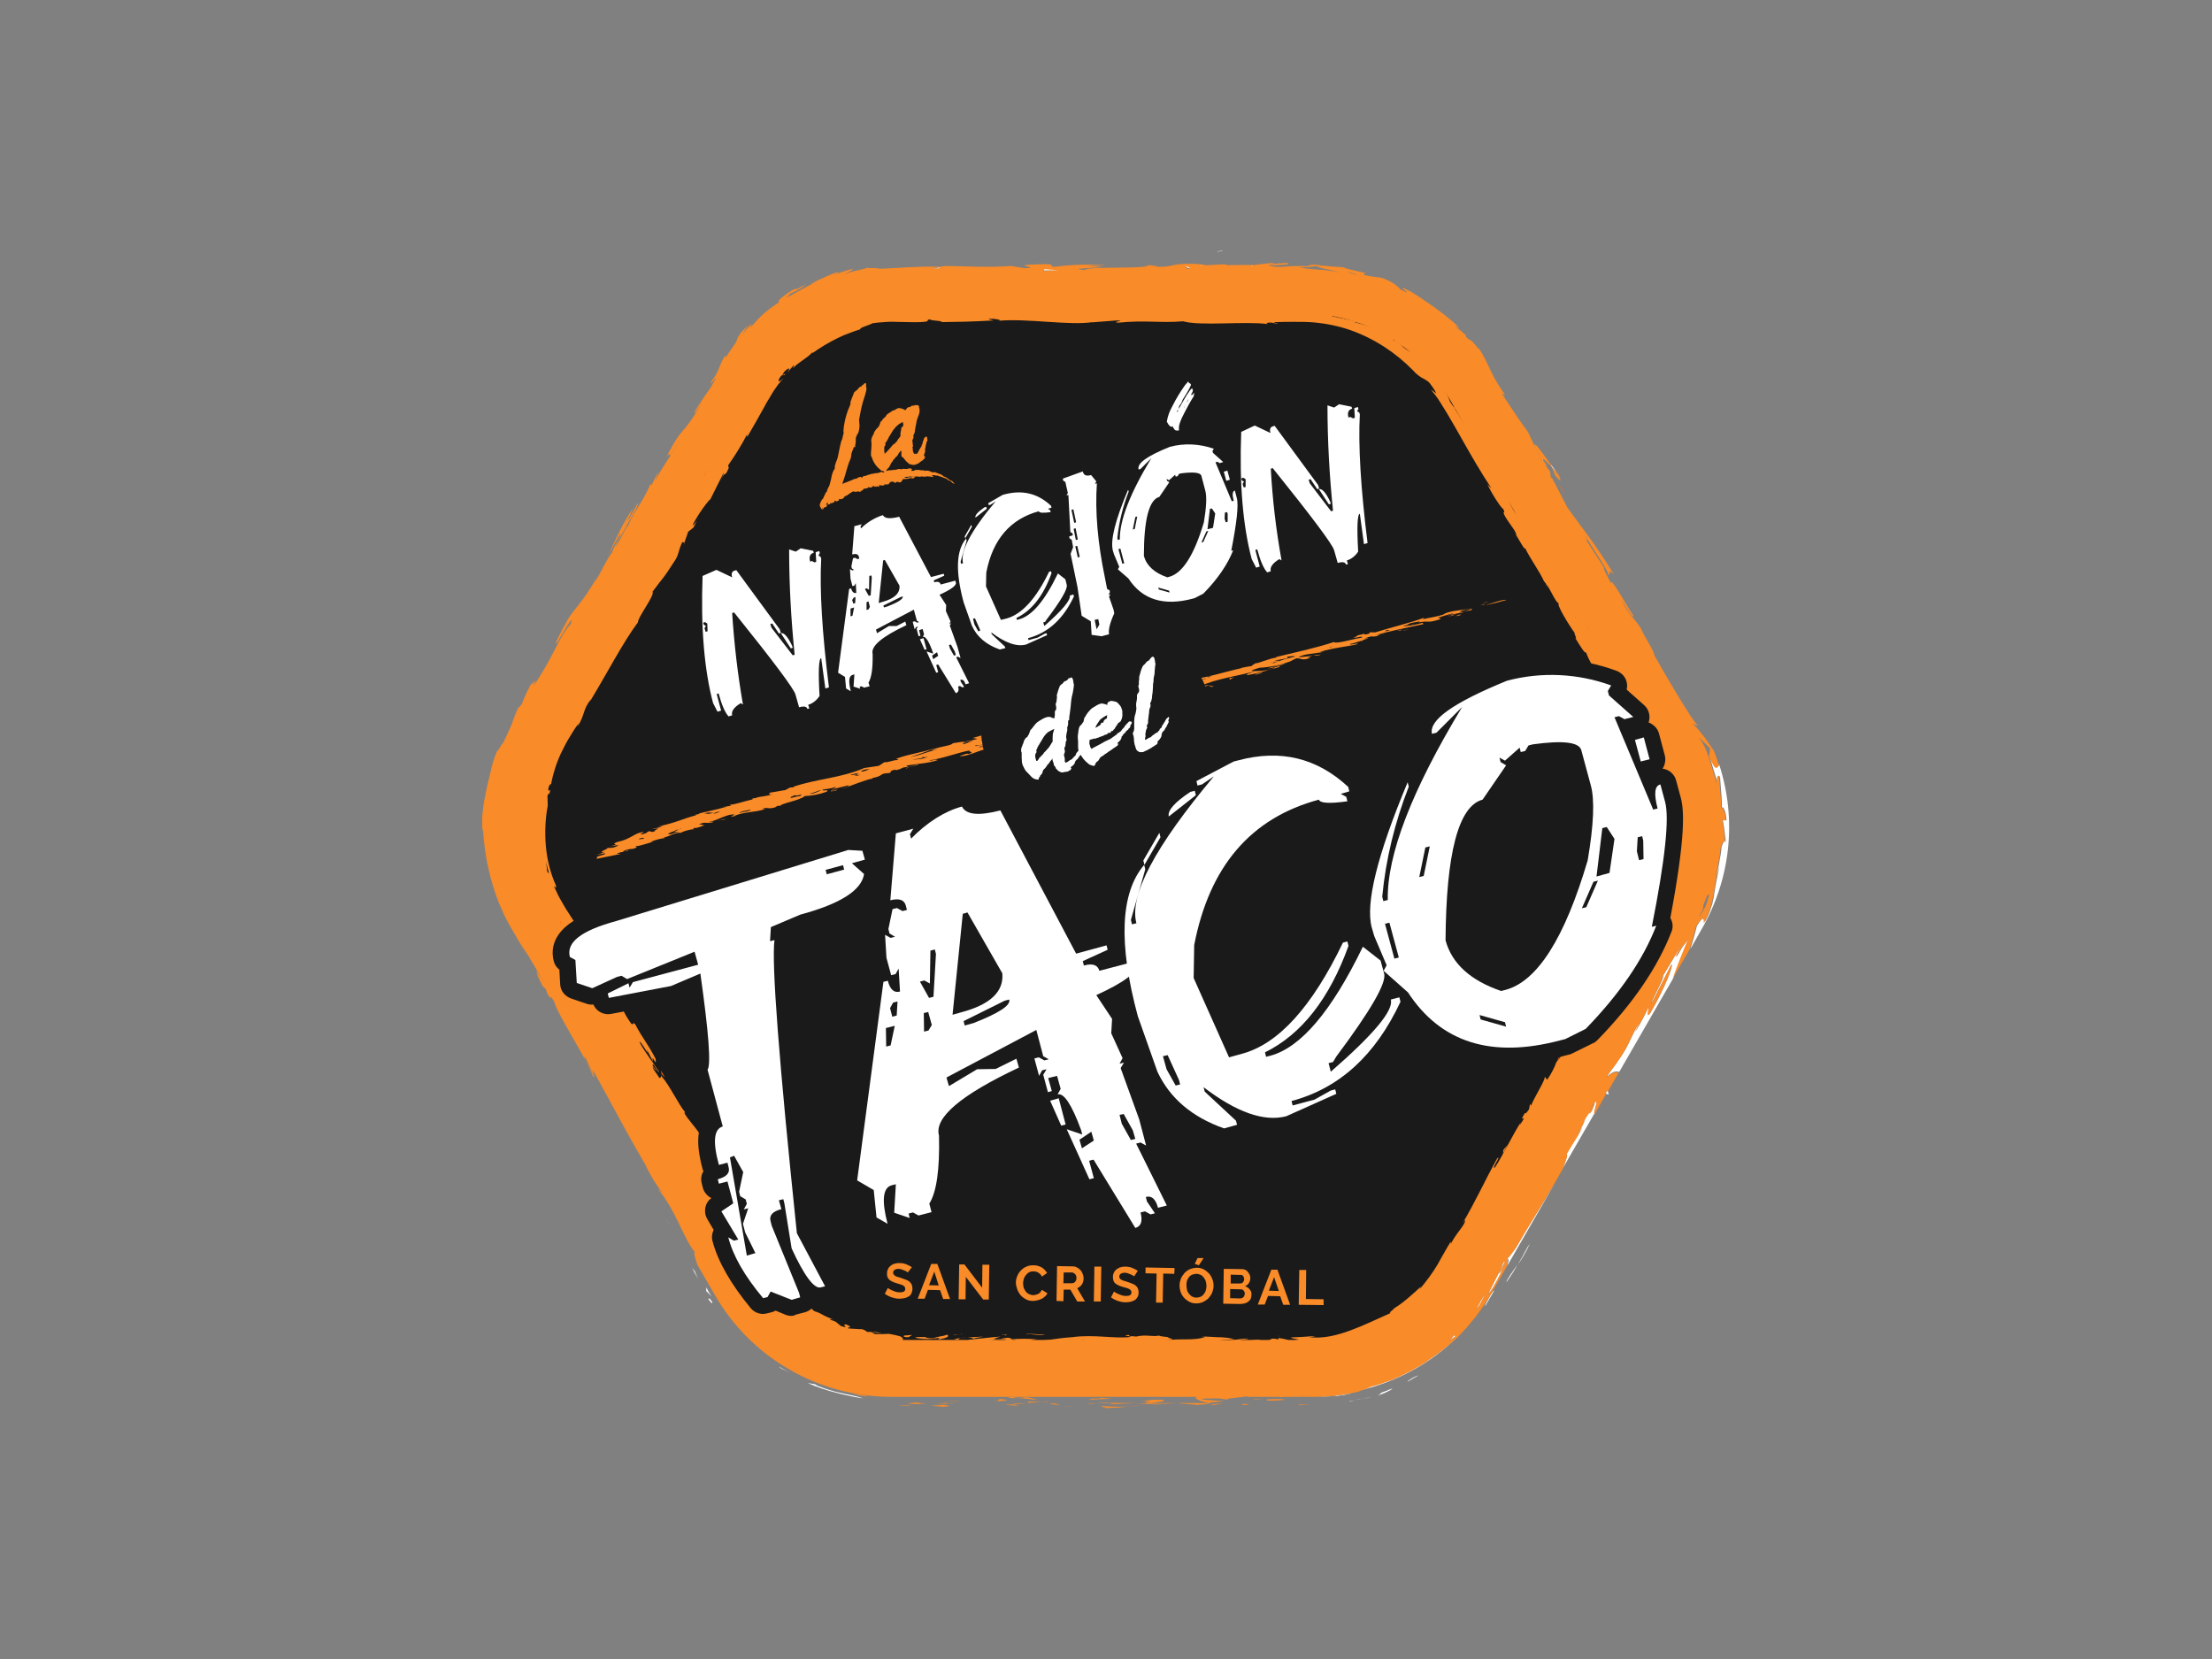 <svg version="1.1" id="Capa_1" xmlns="http://www.w3.org/2000/svg" x="0" y="0" viewBox="0 0 800 600" style="enable-background:new 0 0 800 600" xml:space="preserve"><rect x="0" y="0" width="800" height="600" fill="#808080" stroke="none"/><style>.st0{fill:none}.st1{fill:#f98b28}.st2{fill:#ff6c0e}.st3{fill:#fff}.st4{fill:#1a1a1a}</style><path class="st0" d="m602 362.6 3.3-6.6 1.3-1.4c1.8-3.7 3.4-7.5 4.7-11.4l-6.1 10.5c-1.4 3.7-2.6 7-3.2 8.9zM563 427.8c.8-1.6 1.6-3.4 2.3-5.1l-3.3 5.8c.4-.5.9-1 1-.7zM527 483.6c.6-.5 1.1-1 1.5-1.3l-6.5 6.3 2.3-1.7 2.2-1.8c-.8.8-1.6 1.5-2.5 2.2l-2.7 2c-.9.7-2 1.3-3.1 2.1l-1.8 1.2-2 1.3c1.2-.2-2.7 2.9 2.1.7 1.2-.7 2.5-1.5 3.6-2.3l1.4-1 1.1-1c1.2-1 2.4-2.2 3.4-3.5 1-1.2 2.1-2.4 3.4-4.1.7-.9 1.5-1.8 2.5-2.9s2-2.4 3.2-4c.7-1.3-1.3 3.2 3.3-3.9l1.9-3.3c.5-1.1 1-2.1 1.5-3.1.9-2 1.7-3.7 2.3-5.2.4-.9.7-1.7.9-2.4l-5.7 9.9c-3.4 5.9-7.5 11.1-12.3 15.8zm13.3-16.7s-.7 1.3-1.5 2.6l-1.5 2.6c-.7.7.5-1.3 1.1-2.6 1-1.8 1.9-3.2 1.9-2.6z"/><path class="st1" d="M564.3 173.7c.1-.1 0-.6-.5-1.8-.3-.4-.6-.9-1-1.4l-.7-.8 2.2 4z"/><path class="st0" d="m581.8 395.9-.9-.3-4 7c.3-.1.5-.4.7-.6 1.7-2.1 8.1-11.5 8.6-12.2.3-.8 0-1.6-.7-2.1l-4 6.9.3 1.3zM212.7 206.4l-.9 1.2c-.3.9-.7 1.7.9-1.2zM516.6 495.4c1.2-.6 2-1.2 2.2-1.3-.6.4-1.3.8-2 1.2l-.2.1z"/><path class="st1" d="M444 504.7h-8.7c2.9.3 5.8.3 8.7 0zM415.8 507.7c-.5 0-.3 0 0 0 .1.1.2.1.2 0h-.2zM416.5 507.5c-.2 0-.3.1-.5.2.9-.1 3.3-.1.5-.2zM475.6 96.2c1.1 0 2.3-.1 3.1-.1-1.4-.1-2.4-.3-3.3-.3-.9 0-1.8.1-2.7.4.9 0 1.9.1 2.9 0zM561.2 168.8l1.2 3.1c.9 1.1 1.7 2 1.9 1.8l-2.3-3.9-.8-1z"/><path class="st2" d="m561.5 168.8-1-1.7c.1.2.2.5.3.7s.5.7.7 1zM566.1 179.3c-.8-1.6-1.6-3.1-2.5-4.6.7 1.6 1.5 3.1 2.5 4.6z"/><path class="st3" d="M257.5 470.8c-1.1-1.8-1.1-.9-1.4-1.1 2 2.9 1.5.9 1.4 1.1zM282.3 494.6l-.6-.1 2.3 1.1c.6.3 1.1.6 1.6.8l.7.3c-.7-.3-1.4-.6-2-1l-2-1.1zM304.7 503.9c-3.2-.6-6.3-1.6-9.2-2.8l-.8-.5c-.4 0-.9-.1-1.3-.2l-1.3-.2c3.5 1.5 7 2.7 10.7 3.6 1.8.5 3.6.8 5.2 1.2s3.1.5 4.3.8c-1-.4-2-.7-3.1-.9-1.4-.3-2.9-.7-4.5-1z"/><path class="st1" d="m325.3 508.2.7.1h3.2c-1.1-.3 3.5-.2-3.9-.1zM341.2 508.1l-4.4.3c.9.2 4.8.2 3.4.4 4.4-.2 3.5-.4 1-.7zM345.3 507.5l-2.3.1c.8.1 1.6.1 2.3-.1z"/><path class="st1" d="M340.9 507.7c.4-.3-.5 0-2.6.2l4.8-.3c-.8-.3-1.6-.3-2.2.1zM334.3 507.2c-8.3.1-7.1.7 1.2.6-2.4-.2-5.5-.3-1.2-.6zM310.7 504.3l-1.4-.1-1-.1h-.1c1.7.3 5.9 1.3 5.7.9-.5-.1-1.1-.2-1.6-.4l-1.6-.3zM368.3 508.6c.3-.2-1.5-.5-1.8-.7l-3.2.2c1.7.1 4.8.2 5 .5zM366.5 507.9l4.8-.3c-4.3-.1-5 .1-4.8.3zM338.2 507.2l9.4-.6h-1.5zM384 509l4.8-.6-2.1.2zM398.9 508.5c-2 .3 2.8.6.6.8 3.3-.1 6.1-.3 8.7-.6-3.1.1-6.2.1-9.3-.2zM412.5 508.3c-1.4.1-2.8.2-4.3.4 1.4-.1 2.9-.2 4.3-.4zM379.5 507.6c1.2.4 2.5.5 3.8.5l-1.9-.5h-1.9zM379.1 507.6h.5-.5zM358.7 507c2.8-.3 8.7-.6 3-1-2 .4 1.3.6-3 1zM371.3 507.4l5.5-.4-5.1-.1c0 .1.9.3-.4.5z"/><path class="st1" d="M376.7 507h1.9l.6-.2zM403.7 507.8c2.2-.2 4.6-.2 7.4-.3-2.9-.1-5.9-.1-8.8-.1-.4.2-1.7.4 1.4.4zM392.9 507.7h.5c-.4-.1-.6-.1-.5 0zM437.9 507.6l-.4-.1-.1.1h.5z"/><path class="st1" d="M401.8 507.3c-1.6-.1-3.2 0-4.8.2 1.6 0 3.4-.1 5.3-.1.1-.1.2-.1-.5-.1zM420 508.1c-1.1-.1-2.4-.2-3.8-.3 1.2.2 2.5.3 3.8.3zM394.1 507.8h-.3c.7.1.6.1.3 0zM394.1 507.8c1.1-.1 2-.2 2.9-.3-1.3 0-2.6.1-3.7.2.3 0 .6 0 .8.1zM445.7 504.8H444c-2.9.2-5.8.2-8.7 0h-.8c-4.3.4-1.2 1.9 3 2.7.1-.2.1-.4 5.2-.7-1.8-.3-11.2-.6-7-1 6.7-.2 5.5.2 8.7.4-2.5-.5 6.1-.8 7.1-1.4h-5.8zM451.6 504.5l-5.2.3h5.3c0-.1 0-.2-.1-.3zM446.1 504.3c-.7.3-1.4.4-2.1.4h1.7c.2-.1 1.9-.3.4-.4zM427.9 507.4l-2.1.1c2.4.1 4.1.3 7.2.6 3.5-.2 4.2-.4 4.4-.6l-10.2-.1h.7z"/><path class="st1" d="M416.5 507.5c1.6-.5 6.6-.7 3.6-1.3-6.1 0-4.3.4-7.9.6 9.8-.1-2.9.3 4.3.7-2 0-3.8 0-5.4.1 1.8.1 3.5.1 5.1.2h-.2c-.4-.1-.6-.1-.1-.1h.2c.1-.1.3-.1.4-.2 2.9.2.5.2-.4.2 0 0-.1 0-.1.1l9.9-.3c-2.2-.1-4.8-.1-9.4 0zM367 504.9c.3 0 .3.1.3.1.6 0 .9-.1-.3-.1zM375.6 506.3l.3.1c.1 0 0 0-.3-.1zM366.8 505.7l.7-.1c3.1.1 6.9.6 8.1.8-1.5-.5-3-.9-4.5-1.1-1.2.2-2.4.3-3.6.2-2-.1 0-.2-.1-.4-1.5.1-5 .3-.6.6zM394 506.2l8.2-.3-4.2-.4.2.3c-4.6-.1-3.6.2-4.2.4zM437.8 508.3l4.7-.7-3.6.2zM449.2 508.2l2.8-.3-2.4-.2z"/><path class="st3" d="m562.1 169.8.7.8c-.4-.6-.8-1.2-1.3-1.8l.6 1zM561.5 168.8c-.2-.3-.5-.6-.7-1l.4 1 .9 1-.6-1zM555.7 162.6c.4 1 1.1 2.3 2 4.2l-2-4.2zM339.9 96.7l-2.8.5c4.4 0 2.5-.3 2.8-.5zM548.8 457.4c-2.1 3-3.9 5.4-4 6.4 1.7-2.5 3-4.5 4-6.4zM553.3 449.8l-.9 1.3c-1 2-2.1 3.9-3.5 6.3 1.7-2.3 3.1-4.9 4.4-7.6zM196.6 353.7l.3.7c.1.1 0-.2-.3-.7zM240.4 440.1c.4.7 1 1.7 2.1 3.6-.5-.9-1.3-2.3-2.1-3.6zM482.5 505.3c-.3.2-.6.3-.9.3.5-.1.8-.2.9-.3zM561.7 428.7l.1-.2c-.4.6-.3.5-.1.2zM492.5 505.9c-.4 0-1.1.2-2.4.4.8-.1 1.6-.2 2.4-.4zM490.1 506.5l-2 .3c-.3.2-.1.2 2-.3zM493.1 505.9c.7-.2 1.6-.4 3.2-.8-1.2.4-2.5.7-3.7.9.4-.2.6-.2.5-.1zM227.3 188.6l-.3.4c-1 2-.5 1.1.3-.4zM509.3 499.6c1.2-.8 2.5-1.5 3.8-2.2-1.3.4-2.5 1-3.5 1.8-.7.4-.6.4-.3.4zM576.8 398.7c-.2 1-.6 2-1.1 3-1.4 2-.1-1.2-2.7 3.4.3 1.2-5.4 9.3-.7 2.5-2.4 4.6-2.9 4.7-5.9 10 .9-.9.1 1.8-1.3 5.1l11.6-20.1c-.8.3 2-6.1.1-3.9zM620.1 277.1c-.7-1.1-1.3-2.2-1.8-3.4.3 1.1.8 2.3 1.2 3.9.2.8.5 1.6.8 2.6s.6 2 .9 3.2c-.2-1.5.3-4.2.9-2.1.2 3 .3 4.1.4 5.3.2 2.1.3 4.2.2 6.3 0-1.2.4-1.2.8-.4.3.6.5 1.1.6 1.7.2.8.3 1.7.3 2.6-.2-.6-1.3.4-1.5-1l.3 1.5c.2 1.1.4 2.1.5 3.2.1 1.2.3 2.4.4 3.3v1.4-.4c-.1-1.7-1.1.1-1.6 2 .2-.5 0 1.5-.5 3.9-.1.6-.2 1.2-.3 1.9s-.3 1.2-.4 1.8c-.3 1.1-.5 2.1-.6 2.8l1.2-3.8c-.6 2.6-1 4.5-1.3 6.1s-.5 3-.7 4.3c-.1.7-.2 1.3-.4 2-.1.8-.3 1.5-.6 2.2-.6 2-1.5 4-2.5 5.8.4-1.3 0-3.5-2.7 1.1-.3 1.3-1.1 4.5-2.4 8.4l4.2-7.4c10.4-18 12.7-39.5 6.3-59.3-.2.3-.4.5-.6.8-.3.2-.7.2-1.1-.3zM548.3 451.2c-.6.7-3.2 4.7-2.5 2.8-.7 1.8-1.6 3.5-2.5 5.2-3.6 4.8 3.3-6 .3-2.5.2.6-3.4 7.2-5.3 11.1 1.3-.8 5.2-8.6 7.1-12.5.3.2.2 1.1-.4 2.7l17-29.5-.2.3c-5.4 9.1-8.6 13.8-13.5 22.4zM606.7 345.5c-1.4 1.7 1.2-3.1 2-4.7l-7.3 12.2c1-.1-4.7 9.8-3.9 9.6l7-13.8c1-.1-2.5 8.8-7.6 17.5-1.5 2.1-.3-2.4-.6-2.3-1.4 3.2-3.1 6.3-4.9 9.2l1.8-3.9c-3.1 4.7-3.7 8.4-7.7 13.9-1.2 2-4.3 5.5-4.1 6.1 1.6-1.7 3.2-2.1 4.2-1.6l19.6-34c1.8-4.9 4-10.5 5.6-14.3-2.4 3.5-1.1.9-4.1 6.1zM305.4 99.1c-.5.1-1 .3-1.5.5l1.5-.5zM524 486.3l-3.7 2.9c-1.4 1-2.8 2-4.4 3.1-3.2 2.1-6.6 3.9-10.1 5.5-.9.4-1.7.8-2.6 1.1l-2.5.9c-1.5.5-3.1 1-4.6 1.4l-1.6.7-1.6.5c-.3.1-.6.2-.9.4 13.2-3.1 25.4-9.7 35.1-19.3-.8.8-1.9 1.7-3.1 2.8zM558.1 166.9c-.1-.2-.2-.5-.1-.8-.4-.5-.5-.4.1.8zM340.4 96.6h-.3c-.1 0-.2.1-.3.1l.6-.1zM575 401.1c.5-.9 1.1-1.7 1.8-2.5-.1-.1-.5.5-1.8 2.5z"/><path class="st1" d="M469.6 507.9c.1.1.8.3 0 .3l4.4-.1c-1.5 0-3-.1-4.4-.2zM424.3 504.8l.2.3c2.6 0 4.6-.2 3-.3H425c-.2-.1-.5-.1-.7 0zM425 504.7h2.5l-1-.1c-.5.1-1 .1-1.5.1zM458.3 506.1c-1 .7 2.6.5 6.3.2-.4-.5-3.5-.3-6.9-.2h.6zM453.6 506.1c-.4.3 1.3.1 3.2 0h-3.2z"/><path class="st3" d="M500.4 503.4c-1.6.4-.8.9-1.8 1-.8.6 1.9-.4 3.6-1.3s2.5-1.5-1.8.3z"/><path class="st1" d="m464.9 504.9-3.2-.2 1.3.6z"/><path class="st3" d="m488.9 503.9-2.7.4c-.7.1-1.4.2-1.9.2l-.9.1c.1.1-.6.2-1.5.4 2.4-.2 4.7-.5 7-1.1zM481.9 504.9c-1.8.2-3.5.2-4.4.4 1.5-.1 3-.2 4.4-.4z"/><path class="st1" d="M470.9 504.7h3.8l-5.5-.1z"/><path class="st3" d="m537.3 472.1 1.5-2.6c.8-1.3 1.5-2.6 1.5-2.6.1-.6-.8.7-1.9 2.7-.7 1.3-1.8 3.2-1.1 2.5zM526.1 482.7l-1.8 2.1c.7-.6 1.4-1.1 2.2-1.5l-.4-.6zM535.4 471.7c.2-.6 4-7.5.1-1.2-.1.6-3.5 5.5-.1 1.2zM581.5 394.6l-.5 1 .8.3zM581.4 394.1l-.7 1.4.3.1.5-1zM250.3 458.5l2.1 4-1.1-2.7zM255.5 465.6l-.1 1.3 2 2c-.8-1-1.4-2.1-1.9-3.3z"/><path class="st1" d="m488.9 98.6 1.6.6.4-.1c-1.1-.5-2.3-.9-3.6-1l1.6.5z"/><path class="st0" d="M606.7 345.5c-1.4 1.7 1.2-3.1 2-4.7l-7.3 12.2c1-.1-4.7 9.8-3.9 9.6l7-13.8c1-.1-2.5 8.8-7.6 17.5-1.5 2.1-.3-2.4-.6-2.3-1.4 3.2-3.1 6.3-4.9 9.2l1.8-3.9c-3.1 4.7-3.7 8.4-7.7 13.9-1.2 2-4.3 5.5-4.1 6.1 1.6-1.7 3.2-2.1 4.2-1.6l19.6-34c1.8-4.9 4-10.5 5.6-14.3-2.4 3.5-1.1.9-4.1 6.1z"/><path class="st0" d="m581.4 394.1-.8 1.3.3.1-4 7c.3-.1.5-.4.7-.6 1.7-2.1 8.1-11.5 8.6-12.2.3-.8 0-1.6-.7-2.1l-4 6.9-.1-.4zM340.4 96.6h-.3c-.1 0-.2.1-.3.1l.6-.1zM576.8 398.7c-.2 1-.6 2-1.1 3-1.4 2-.1-1.2-2.7 3.4.3 1.2-5.4 9.3-.7 2.5-2.4 4.6-2.9 4.7-5.9 10 .9-.9.1 1.8-1.3 5.1l11.6-20.1c-.8.3 2-6.1.1-3.9zM339.9 96.7l-2.8.5c4.4 0 2.5-.3 2.8-.5zM558.1 166.9c-.1-.2-.2-.5-.1-.8-.4-.5-.5-.4.1.8zM555.7 162.6c.4 1 1.1 2.3 2 4.2l-2-4.2zM602 362.6l3.3-6.6 1.3-1.4c1.8-3.7 3.4-7.5 4.7-11.4l-6.1 10.5c-1.4 3.7-2.6 7-3.2 8.9zM527 483.6c.6-.5 1.1-1 1.5-1.3l-6.5 6.3 2.3-1.7 2.2-1.8c-.8.8-1.6 1.5-2.5 2.2l-2.7 2c-.9.7-2 1.3-3.1 2.1l-1.8 1.2-2 1.3c1.2-.2-2.7 2.9 2.1.7 1.2-.7 2.5-1.5 3.6-2.3l1.4-1 1.1-1c1.2-1 2.4-2.2 3.4-3.5 1-1.2 2.1-2.4 3.4-4.1.7-.9 1.5-1.8 2.5-2.9s2-2.4 3.2-4c.7-1.3-1.3 3.2 3.3-3.9l1.9-3.3c.5-1.1 1-2.1 1.5-3.1.9-2 1.7-3.7 2.3-5.2.4-.9.7-1.7.9-2.4l-5.7 9.9c-3.4 5.9-7.5 11.1-12.3 15.8z"/><path class="st0" d="M548.3 451.2c-.6.7-3.2 4.7-2.5 2.8-.7 1.8-1.6 3.5-2.5 5.2-3.6 4.8 3.3-6 .3-2.5.2.6-3.4 7.2-5.3 11.1 1.3-.8 5.2-8.6 7.1-12.5.3.2.2 1.1-.4 2.7l17-29.5-.2.3c-5.4 9.1-8.6 13.8-13.5 22.4zM561.7 428.7l.1-.2c-.4.6-.3.5-.1.2zM575 401.1c.5-.9 1.1-1.7 1.8-2.5-.1-.1-.5.5-1.8 2.5zM563 427.8c.8-1.6 1.6-3.4 2.3-5.1l-3.3 5.8c.4-.5.9-1 1-.7zM620.1 277.1c-.7-1.1-1.3-2.2-1.8-3.4.3 1.1.8 2.3 1.2 3.9.2.8.5 1.6.8 2.6s.6 2 .9 3.2c-.2-1.5.3-4.2.9-2.1.2 3 .3 4.1.4 5.3.2 2.1.3 4.2.2 6.3 0-1.2.4-1.2.8-.4.3.6.5 1.1.6 1.7.2.8.3 1.7.3 2.6-.2-.6-1.3.4-1.5-1l.3 1.5c.2 1.1.4 2.1.5 3.2.1 1.2.3 2.4.4 3.3v1c-.1-1.7-1.1.1-1.6 2 .2-.5 0 1.5-.5 3.9-.1.6-.2 1.2-.3 1.9s-.3 1.2-.4 1.8c-.3 1.1-.5 2.1-.6 2.8l1.2-3.8c-.6 2.6-1 4.5-1.3 6.1s-.5 3-.7 4.3c-.1.7-.2 1.3-.4 2-.1.8-.3 1.5-.6 2.2-.6 2-1.5 4-2.5 5.8.4-1.3 0-3.5-2.7 1.1-.3 1.3-1.1 4.5-2.4 8.4l4.2-7.4c10.4-18 12.7-39.5 6.3-59.3-.2.3-.4.5-.6.8-.3.2-.7.2-1.1-.3z"/><path class="st1" d="M470.9 504.7h3.8l-5.5-.1z"/><path class="st0" d="M305.4 99.1c-.5.1-1 .3-1.5.5l1.5-.5zM377.6 97.8c1.6 0 3.5-.1 5.3-.1-3.7-.1-5.8-.7-5.3.1zM526.1 482.7l-1.8 2.1c.7-.6 1.4-1.1 2.2-1.5l-.4-.6zM535.4 471.7c.2-.6 4-7.5.1-1.2-.1.6-3.5 5.5-.1 1.2zM524 486.3l-3.7 2.9c-1.4 1-2.8 2-4.4 3.1-3.2 2.1-6.6 3.9-10.1 5.5-.9.4-1.7.8-2.6 1.1l-2.5.9c-1.5.5-3.1 1-4.6 1.4l-1.6.7-1.6.5c-.3.1-.6.2-.9.4 13.2-3.1 25.4-9.7 35.1-19.3-.8.8-1.9 1.7-3.1 2.8zM516.6 495.4c1.2-.6 2-1.2 2.2-1.3-.6.4-1.3.8-2 1.2l-.2.1zM509.3 499.6c1.2-.8 2.5-1.5 3.8-2.2-1.3.4-2.5 1-3.5 1.8-.7.4-.6.4-.3.4zM212.7 206.4l-.9 1.2c-.3.9-.7 1.7.9-1.2z"/><path class="st1" d="m488.9 98.6 1.6.6.4-.1c-1.1-.5-2.3-.9-3.6-1l1.6.5zM475.6 96.2c1.1 0 2.3-.1 3.1-.1-1.4-.1-2.4-.3-3.3-.3-.9 0-1.8.1-2.7.4.9 0 1.9.1 2.9 0z"/><path class="st0" d="m227.3 188.6-.3.4c-1 2-.5 1.1.3-.4zM196.6 353.7l.3.7c.1.1 0-.2-.3-.7z"/><path class="st1" d="m494.3 502.2 1.6-.7c1.6-.4 3.1-.8 4.6-1.4l2.5-.9c.9-.3 1.7-.7 2.6-1.1 3.5-1.6 6.9-3.4 10.1-5.5 1.5-1.1 3-2.1 4.4-3.1l3.7-2.9c1.2-1.1 2.3-2 3.1-2.7 4.7-4.7 8.8-9.9 12.2-15.7l5.7-9.9c.5-1.6.7-2.5.4-2.7-1.9 3.9-5.8 11.8-7.1 12.5 1.9-3.9 5.5-10.5 5.3-11.1 3-3.5-3.9 7.2-.3 2.5 1-1.7 1.8-3.4 2.5-5.2-.7 1.9 1.9-2.1 2.5-2.8 5-8.6 8.1-13.3 13.5-22.5-.3.3-.3.4.1-.2l-.1.2.2-.3 3.3-5.8c1.4-3.3 2.2-6.1 1.3-5.1 3-5.3 3.5-5.4 5.9-10-4.8 6.8.9-1.3.7-2.5 2.6-4.6 1.3-1.4 2.6-3.4.5-.9.8-2 1.1-3-.6.8-1.2 1.6-1.8 2.5 1.2-2.1 1.7-2.6 1.8-2.5 1.9-2.2-.9 4.3.1 3.9l4-7-.3-.1.8-1.3.1.5 4-6.9c-.9-.5-2.6-.1-4.2 1.6-.2-.6 2.9-4.1 4.1-6.1 4-5.5 4.6-9.2 7.7-13.9l-1.8 3.9c1.8-3 3.5-6 4.9-9.2.3 0-1 4.4.6 2.3 5.1-8.6 8.6-17.6 7.6-17.5l-7 13.8c-.8.1 4.9-9.8 3.9-9.7l7.3-12.2c-.9 1.6-3.5 6.4-2 4.7 3-5.3 1.7-2.7 4-6-1.6 3.7-3.8 9.3-5.6 14.3l6.1-10.5c1.3-3.9 2-7.1 2.4-8.4 2.7-4.6 3-2.4 2.7-1.1 1-1.8 1.9-3.8 2.5-5.8.2-.7.4-1.5.6-2.2l.4-2c.3-1.3.4-2.6.7-4.3s.7-3.5 1.3-6.1l-1.2 3.8c.1-.6.3-1.6.6-2.8.1-.6.3-1.2.4-1.8s.2-1.3.3-1.9c.5-2.4.6-4.4.5-4 .5-1.9 1.5-3.6 1.6-2v-1c-.1-.9-.2-2.1-.3-3.3s-.3-2.4-.5-3.2l-.3-1.5c.2 1.4 1.3.4 1.5 1 0-.9-.1-1.7-.3-2.6-.2-.6-.4-1.2-.7-1.7-.4-.8-.8-.8-.8.4.1-2.1 0-4.2-.2-6.3-.1-1.2-.2-2.3-.4-5.3-.6-2.1-1.1.5-.9 2.1-.4-1.2-.6-2.2-.9-3.2s-.6-1.8-.8-2.6c-.4-1.6-.9-2.8-1.2-3.9l-.1-.2c-.2-.6-.4-1.2-.6-1.7s-.5-1.1-.7-1.6c-.6-1.3-1.4-2.5-2.3-3.6l.7.6c.4.3.9.8 1.4 1.3l2 2v.5c0 .3 0 .6-.1 1l-.2 1.5.1.3c.5 1.2 1.1 2.3 1.8 3.4.4.5.8.5 1.1.2.2-.2.5-.5.6-.8-.6-1.8-1.2-3.5-1.9-5.3l-.1-.1c-.6-.9-1.3-1.8-1.9-2.8l-1-1.4c-.3-.4-.7-.9-1-1.3l-1.8-2.2-2-2.1c.6.5 1.4.8 2.2 1-1.6-.8-12-18.5-16.9-27.3l.8 1.3c1.3 1.6-2.8-6-4.8-8.9.6.7 1.2 1.6 1.6 2.5-2.7-6.2-5.7-6.8-8.3-13.1 3 5.4 4 6.3 4.2 5.8-2.8-4.2-8.4-14.6-8.2-11.9-1.4-2.9-3-5.4-2.4-5.5l-6.8-10.5c.6.8 1.3 1.3-.5-1.9 3.4 6.1 7.7 11.5 8.9 15 .7-.2-.3-2.7 2-.1-7.1-11.6-11.9-17.3-16.9-24.3l-5.5-10.6-.5-.3-.3-2.2c-.6-.7-1.1-1.4-1.6-2.2-.1-.3.2 0 .6.4-.7-1.1-1.3-2-1.7-2.5-.1.3 0 .5.1.8-.6-1.2-.5-1.3-.1-.8.2-.6 1.6.9 3.2 2.6-.1-.3-.3-.6-.4-1-3.3-4.7-7.2-10-5.1-5.3l2 4.2c-1-1.9-1.6-3.2-2-4.2l-3-6.3c-4.8-6.6-3.9-5.5-9.4-13.8 0-.6 1.5 1.5.8-.1-2.3-3.2-4.2-6.6-5.8-10.2-1.6-3.3-2.9-5.9-3.8-6.3-3.5-4.5-1.9-1.5-4.4-4.2.2.1.5.2-.1-.6l-.5-.4c-.3-.3-.7-.7-1.1-1l-1.7-1.2c-1-1.4 3 2.6-.1-1.1-.7-.7-1.5-1.3-2.2-1.9l-2.1-1.7-3.9-2.9c-1.3-.9-2.5-1.7-3.8-2.6s-2.6-1.7-4-2.6c-4.3-2.2-3.5-1.5-2.6-.7s2.1 1.7-1.5-.3c-.5-.6-1-1.1-1.7-1.6-1.4-1-3-1.8-4.6-2.4-2.6-.7-2.5-.1-6.9-1.2l.5-.7c-2.1-.5-3.9-.9-5.3-1.2s-2.2-.5-2.2-.8c-1.7-.2-3.2-.2-4.5-.3s-2.3-.3-3.2-.3c-3.3.1-2 .5.1 1 1.1.2 2.4.5 3.5.8s2.1.5 2.4.6c-1.5-.3-2.9-.5-4.3-.7s-2.6-.2-3.7-.3l-3.3-.3c-1-.1-2-.2-3-.5l2.9-.1 2-.1h.9c-12.4-1-11.8 1-17.5-.6 4.3.1 9.4-.3 6.9-.8l-6.2.4c-.7-.2 3.5-.1.7-.4-1.8.2-5.4.6-7 .8l-.4.2c-.7 0-.4-.1.4-.2l.1-.1-10.3.1c1.3 0 1.4-.3-.4-.3l-7.3.4c-.5 0-1.3.1-2.4.1l2.4-.1c2.3-.2 0-.4-3.3-.6-9.4-.2-7.5 1.7-14.9.9 1.1 0 1.2-.1 2.3-.1l-3.8-.3c-.8 1.6-22.2.2-23 1.8-5.4-.7-.4-.4 6.5-1.2l-5.7-.5c2.3-.1 4.3.1 6.8-.1-6.2-.4-12.4-.2-18.6.6-2.9-.2 2.3-1.2-5.9-.9-11.5.3 2.2 1.2-4.7 1.4l-5-.8c-8.8.6-15.4.1-22.9 0-1 0-2 .1-2.9.3h.3l-.5.1c-.4.3 1.6.5-2.8.5l2.8-.5c.1 0 .2-.1.3-.1-4-.2-8.1 0-12 .2l-5.6.3c-1.7.1-3.3.2-4.7.2 1.3-.3-3.3-.2-4-.3-.1 0-.3 0-.4.1l-1.1.3c-.9.2-2.2.5-3.5.8l-3.4 1h-.1c-.4.2-.9.3-1.5.5.5-.2 1-.3 1.5-.5 2.8-1 2.7-1.3 3.3-1.9-1.6.4-2.7.7-3.8 1.1s-1.9.7-2.9 1c1.2-.6 2.5-1.1.8-.8l-1.6.6c-1 .3-2.2.9-3.5 1.5l-1.8.8c-.6.3-1.1.6-1.5.8l-1.5.8c.6-.2 1.8-.7 2.7-1.1-2.5 1.1-7.6 3.9-11 5.8.2-.3 1.2-1.2 1.4-1.5 1.2-.5 2.4-1.1 3.6-1.8.9-.6 1.6-1.2 2.3-1.7-6.7 3.6-1.7.7-5.1 2.2-4.6 2.8-5.9 4.7-4.6 4.2-4.9 3.4-6.5 4.6-10.5 9.3l.3-1.3-1.9 2.1-1.2 1.5-.5.7.4-.6c.2-.4.5-.9.8-1.4l1.3-1.9-2.3 2.3c-.4.5-.8 1-1.1 1.5-.3.4-.6.9-.7 1.4-.2.6-.4 1.1-.8 1.6-.3.4-.6 1-1.2 1.8l-.9 1.3c-.3.5-.7 1.1-1.1 1.7l-.5-.3c-.6 1-1 1.9-1.4 2.7l-.9 2.2c-.6 1.5-1.4 2.8-2.4 4-2 4.2 4.7-6.5-.7 3-1.2 1.5-3.5 5-5.2 7.7-1.4 2.9 1.3-1.1 2.6-3.3l.3-.6-.3.6c-7.6 13.6-6.6 7.5-13.2 20.4 2.9-4.2-1.1 4.2 4.8-6.1-2.6 5.1-6.3 9.3-8.8 14.8l1.3-3.7c-1.1 1.8-2.1 4.1-2.6 5.1l-.3-.7c-2.8 6.9-7.2 11.6-8.3 16 .6-3.1-2.7 4.8-4.5 7.1 2.4-5.6 8.7-15 8.3-16.1-1.6 2.3-2.5 4.7-4.1 6.9-.8 1.6-1.3 2.5-.3.4l.3-.4c.8-1.7 2-4.2 2.2-5-5.1 7.8-6.8 12.9-9.4 17.9l4.8-8.7c.4 1.2-2.1 4-2.9 6.7-2.9 4.1-4.2 7.8-6.5 11.1.5-.9.5-1 1-2-5.4 9.4-8.2 11.3-10.4 15s-5.8 10.8-4 8.5c-1.5 3.1 7-12.6 4.9-6.6-4.3 4.6-5.9 11.3-13.5 22.5 2.5-5.4-2.4 2.6-.1-2.1-1.6 2.7-3 5.6-4.1 8.6l-1.4 1.5c-1.7 3.9-1.7 4.4-2.1 5.4-.2.5-.5 1.1-1 2.3l-1 2.2c-.6 1.1-1.1 2.3-1.5 3.5 1.4-3.9-2.6 4.3-1.6 1.3-1.3 2.8-2.2 5.8-2.8 8.9l.1-.5c-1.6 6.1-1.9 8.6-2.4 11-.2 1.2-.3 2.4-.5 4-.1.8-.1 1.7-.1 2.8 0 1.2 0 2.5.1 3.7l.2-1.1c.4 8.1 1.9 16.1 4.6 23.8l1.1 3c.4 1 .9 1.9 1.3 2.9l.6 1.4c.2.5.5.9.7 1.4l1.5 2.8c2.1 3.7 4.3 7.3 6.3 10.7l-2.4-4.5c-.1-.2-.2-.3-.2-.4 0 .1.1.3.2.4 1.2 2.2 5.6 9 7.6 13.1.3.4.4.7.3.7l-.3-.7c-.5-.9-1.5-2.3-1.9-3.1-.2.3.4 2.2 2.2 5.5l1.1 1 .5 1.5c2.9 5-.3-1.8 2.6 3.2.6 3.6 12.4 21.8 13.9 26.7 2.8 3-5.4-9.6-2.5-6.3.8 1.6 1 2.4 2.8 5.7l-.2-1.4c8.5 15.4 11.5 21.5 19.4 35l-.4-.5c2.6 5 4.2 7.5 5.9 9.4.4 1.1-1.8-2.3-.9-.3 6.2 7.8 8.9 17.5 12.8 22.2-.6 0 .2 2.3.9 4.5l6.3 10.9c13.1 22.8 37.4 36.8 63.7 36.9h121.2c.7 0 1.4-.1 2.1-.4 1.5.1-.2.3-.4.4h.6l5.2-.3c.2.1.2.2 0 .3h23.9c5.6 0 11.1-.6 16.6-1.9.3-.2.6-.3.9-.4l2-.7zm120.3-170.9c1.5-2.7 1.4-3 1.4-3.4 0-.3 0-.6.2-.9.2-.5.5-1.4 1.2-3 .7-.8.8-.6.6.2-.4 1.4-.9 2.9-1.4 4.2-.1.3-.3.9-.7 2 .2-.7.5-1.4.7-2 .2-.8-.3.3-.9 1.4s-1.4 2.3-1.1 1.5zm-79.3 139.4c3.9-6.3 0 .6-.2 1.2-3.2 4.3.2-.5.2-1.2zm-9.4 12.2.4.6c-.8.4-1.5.9-2.2 1.5l1.8-2.1zm-143.2-385c-1.7 0-3.6.1-5.3.1-.5-.7 1.6-.1 5.3-.1h1.5-1.5zm46.7-.7-.9-.7 2 .7h-1.1zm41.3 407.7-1.6-.1 5.5.2-3.9-.1zm19.6-405.5-1.6-.6-1.6-.5c1.2.1 2.5.5 3.6 1l-.4.1z"/><path class="st3" d="m435.3 96.1-2.4.1c1.2 0 1.9 0 2.4-.1zM452.8 96.2l.4-.2c-.8.1-1.1.2-.4.2zM442.2 90.7c-1.5.1-2.1.2-2.1.3 1.6-.1 2.4-.2 2.1-.3zM443 96h-.9.9zM429.6 96.9h1l-2-.7zM377.6 97.8c1.6 0 3.5-.1 5.3-.1-3.7-.1-5.8-.7-5.3.1z"/><path class="st4" d="M327.1 484.6c-21.7 0-41.7-11.6-52.6-30.4l-72.1-124.9a60.91 60.91 0 0 1 0-60.7l72.1-124.9c10.9-18.8 30.9-30.3 52.6-30.3h144.2c21.7 0 41.7 11.6 52.6 30.3L596 268.6a60.91 60.91 0 0 1 0 60.7l-72.1 124.9C513 473 493 484.5 471.3 484.6H327.1z"/><path class="st1" d="M327.1 483c-.6.2-.3.7 1.5.6l1.3-.8-2.8.2zM339.3 484.5c2.1-.4 4.6-1 3.2-1.8-2.1.8-2.6.4-4.9 1.3-1.8.1-3.2-.3-2.9-.5-.6.2-2.8-.2-3.8.3 2.8.6 5.7.6 8.5.1.6.2 0 .4-.1.6z"/><path class="st2" d="m512.8 469.6-.9.7c.3-.2.6-.4.9-.7zM570.5 376.5c-.4.7-.5 1.1-.5 1.1.4-.7.6-1.3.5-1.1zM580.6 360.7l-.6.9.6-.9z"/><path class="st1" d="m512.8 469.6 2.4-1.9c-.1-.2-1.3 1-2.4 1.9zM363.6 482.6c-.5 0-1.1.1-1.6.2l1.5-.1.1-.1zM467.7 486.3h-.9c-.3.1-.5.2-.7.3l1.6-.3zM430.7 486.5c.8 0 1.1-.6 1.5-.9-.6.3-1.2.4-1.8.5-.1 0 0 .2.3.4zM371.9 485.3l-1 .1 1-.1z"/><path class="st2" d="M494.4 482c.1.1.3.1.4.1-.1-.1-.2-.1-.4-.1zM289.7 467.6s0 .1 0 0c.1.2.2.2 0 0z"/><path class="st1" d="M327.1 484.8h-.6c-.1.1-.1.2-.1.4l.7-.4z"/><path class="st2" d="m598.4 331.5-.1.1c-.3.8 0 .4.1-.1z"/><path class="st1" d="M429 110.7c3.5.6-5.8.8-.4 1.4-.6-.2 4.8-1 .4-1.4z"/><path class="st2" d="m428.5 112.1.5.1-.5-.1zM591 254.5c0 .3.1.6.2.8 0 0 0-.2-.2-.8zM604.6 311.6c.1-.2.1-.5.2-.7.1-.4.2-.7.2-.7-.1.5-.3 1-.4 1.4zM575 228.6c-.3-.7-.6-1.3-1-1.9 0 .1.1.2.1.3.3.5.6 1 .9 1.6zM559.1 201.1c0 .2.1.4.2.6s.4.6.5.9l-.7-1.5zM239 387.1c.2.5.2 1 .3 1.5.1-.5 2.6 3.4-.3-1.5z"/><path class="st1" d="M363.6 483c.3-.2.6-.3.9-.3h-1c-.1.1-.1.2.1.3z"/><path class="st2" d="m569.8 230.1-2.4-4.4c.6 1.2 1.5 2.8 2.4 4.4zM252.7 187l-.5 1c.2-.3.4-.6.5-1z"/><path class="st1" d="M559.8 212.7c-.3-.9-.6-1.8-1-2.7-.1-.2-.3-.3-.4-.4l1.4 3.1z"/><path class="st1" d="M257.2 416.7c-2.4-4.2-1.9-1.5-2.8-2.2-3.1-4.8-.8-2.6-1.4-4.5-2-3-4.1-5-5.4-7.3 0-.2-.2-.7.3-.3-2.5-2.9-5.6-9.7-8.6-13.1-.1-.2-.1-.4-.1-.6 0 .8-.4 1.2-.7 1.2-1.1-1.9-2.5-3.2-2.4-4.2.3.6.8 1.2 1.4 1.6l-1.4-1.8c-.3-2.2 1.8 2.5 2.3 2.2-2.4-3.7-5.6-7.8-7.1-10.8.3-1 4.2 6.7 2.5 2.4l2.4 4.7c-.9-4.1 1.5 2.8.9-1.1-3.2-6.1-4.2-6.5-7.4-12.5-1.2-1.1-.3.8-1.5-.3-5.6-8-2.1-7.6-6.6-13.3-1.4-1.3-2.6-1.5-4.7-6.1l1.7 1c-3.3-5.8-3-2.6-6-9 .9.9 2.9 4.4 2.5 3.5-1.6-4.3-2-2.5-3.8-5.5l.3-1c-1.8-3-3.8-6.2-5.9-9.4-.5-.8-1.1-1.6-1.5-2.4l-1.4-2.4c-.5-.8-.9-1.7-1.3-2.5s-.8-1.7-1.2-2.6c.4.3 1.1 1.4.7-.3-2-4.5-3.2-9.4-3.6-14.3-.4-4.8-.2-9.7.7-14.4l-.1-3.5c.2-.8.6-1.4.6-.5 1-3.4-.4-.3-.3-2 .1-.7.3-1.3.7-1.8.2-.2.3 0 .2.6.7-4 1.9-7.9 3.6-11.6l1.5-3c.5-1 1.1-2 1.7-3 1.1-1.9 2.2-3.6 3.3-5l-.5 1.3c2.9-4.5 1.8-6 4.9-10l-.4.9c6.1-10 12-21.5 17.4-28.7 0-2 6.2-9.8 5.3-11.1 3.9-5.4 3.2-3.6 8.3-11.6 1.3-2.1 1.1-3.7 2.5-6.4l.7.3 1.4-4 1.9-1.5 1.3-2.6c-.6 1-1.5 2-1.6 1.7 2-4.1 6-9.3 6.4-9.3l4.8-9.6c.1.4-.7 2-1.2 3.3 2.2-5.3 1.2-.5 3.2-5.4-.5.5-.2-.6-.3-.7 2.5-3.5 4.8-7.3 6.8-11.1v1c2-3.4 4.1-7.1 6.2-10.9.5-1 1-1.9 1.6-2.8s1-1.8 1.6-2.7l1.8-2.6 2-2.4c-2.1 2.2-2.4 1.1-.8-.9l.6-.1.6-.1c.8-1.5-2 1.7-.2-1.1 2.3-2.3 2.1-1 1 .5l1.2-1.5c.6-.7 1.3-1.4 1.3-1.4.3 0-.3.7-.2 1.1.8-1.5 5.4-3.9 6.8-5.7l.3.1c2.8-2 5.7-3.7 8.7-5.2l1.9-.9c.6-.3 1.3-.5 2-.8 1.5-.6 2.9-1.1 4.5-1.6-.1-.7 2.6-1.2 4.5-2.2 1.3-.2 2.6-.3 4-.4s2.7-.2 4.2-.1c2.8 0 5.9.2 9.1.1 4.5-.3 1.3-.6 3.4-1 .3.6 6.8.6 3.4 1 7.8-.1 9.9-.1 19.7-.6-1.1-.3-2.3-.4-1.6-.6 1.8-.1 4 .3 3.8.6l-.5.1c11-.9 25.4 1.8 34.1.5l-.5.1 9.1-.7c4.2.1-2.5.5.6.8 9.8-1 15.5.2 23.5-.5 6.2 1.8 22.1-.1 30.6 1l-.5-.4c2.2-.4 2.6.2 4.2.3-.2-.3-2.4-.4-1-.6 2.3-.1 4.6-.1 7-.1 2.4 0 4.6 0 6.9.2 4.5.4 9 1.3 13.3 2.8 8.5 3 16.2 8 22.6 14.5 1.2 1.4 2.6 2.5 4.3 3.3.7.4 1.3.8 1.8 1.4.9 1.2 1.8 2.4 2.4 3.8l-.3-.3-.7-.5-1-.7c1.1 1.3 2.1 2.6 3 4 .9 1.4 1.9 3 2.8 4.5 1.8 3.1 3.6 6.1 5.3 9.2 3.5 6.2 7 12.3 10.8 18-.6-.5-1.1-1-1.5-1.7 1 2.8 5.3 9.3 5.7 9.1 1 1.9-.1.6.3 1.9 1.2 2.7 4.3 5.9 4.5 7.5 0 .3-.6-.6-.9-1.1 1.2 1.5 4.3 7.6 4 5.8 2.3 4.6 5.2 8.4 6.9 12.1 2 1.9 4.1 7.8 5.4 8-1.1.2 3.8 8.2 5.8 10.8-.8-.8 1.1 2.6.1 1.7 1.9 3.2 3.7 6 3.9 5.2 2.3 6.5 7.8 11.4 8.2 15.5 3 4.6 5.9 9.1 8.6 13.4l2 3.3c.7 1.1 1.3 2.2 1.9 3.2s1.2 2.1 1.7 3.2 1.1 2.1 1.5 3.3c-.5 0-1.6-2.4-2.7-4.6-.6-1.1-1.2-2.2-1.7-2.9s-1-1.2-1.2-1c.7 1 1.2 1.9 1.7 2.8s1.1 1.7 1.5 2.5l1.3 2.4c.4.8.8 1.6 1.1 2.4 1.6 3.5 2.7 7.3 3.1 11.2.2 2.3-.7-1.2-1-2 1 4.2 1.4 8.6 1.1 13-.2 4.1-.7 8.2-1.5 12.2 0-.6 0-1.2.1-1.7-.2.8-.4 1.6-.5 2.3s-.3 1.1 0 1.1l.3-1.5c.6-1.1.7.5.4 2.4s-.8 4.3-.7 4.5c-.2-1.5-.9.4-1.8 2s-1.7 3-1.6.6c-.2.5-.3 1-.4 1.5-.1.4-.1.7.1.7-.8 1.3-1.2 1.7-.8.1-.6 1.3-1 2.1-1.2 2.8s-.4 1.1-.6 1.5c-.5 1.4-1.1 2.7-1.9 3.9-.2-.1.3-1.1.3-1.7-1.1 3.2-2.5 6.2-4.3 9 0-.3-.4.1.3-1.1-3.8 6.7-5.5 12-10.2 19.2.4-2.7-1.7 2.3-2.7 2.3l-2 4.1 1.3-1.4c-2 3.5-3.2 6.8-5.2 9.7l1.2-2.8-3.6 6.6 2.4-3.5c-1.6 3.7 1.2.2-1.7 4.7.5-1-2 3.5-3.5 5-.8 2.2-1.9 4.3-3.2 6.2-.6.5-.5-1-1-.7-.3 2.1-4.5 8.2-5.1 10.8.3-.8-.1-1.1-.3-.9l-.3 1.7c-1.1 1.5-1.3 1.7-1.5 1.3-2.9 4.8 1.8-1-1.9 4.5.1-.4.3-.9.5-1.3-3.5 5.6-6.1 11.3-9.4 16.5-1.7 1.1 2.5-4.7.8-3.3-4.3 7.7-8.2 16.3-12.6 23.6l.9-1.3c.5 1.6-3.7 5.2-5.3 9.2.5-1 .1-1.5.1-1.2-.8 1.2-1.5 2.5-2.3 3.9s-1.5 2.6-2.3 4.1c-1.9 3.2-4.2 6.3-6.6 9.1l.5-1c-2.5 2.3-6.5 6-9.6 7.8-.7.9-2.5 1.9-1.2 1.7-5.2 2.3-9.9 4.6-14.8 6.4s-9.9 3-14.9 2.4c1.2 0 2.8-.5 1.9-.4 0 0-.5.1-1.3.1l-2.9.2-4.3.2c.7.5 1.1.3 3 .8-1.9.4-3.8.6-5.7.6 3.9-.4 0-.9-1.7-1.2.3.2-.3.4-.1.5-4.5-1-.8 1.1-6.9.4l.3-.3c-2.3.1-4.4.5-6.9.4-1-.6 2.5-.3 2.6-.8-3.5 0-6.9 1.2-10.1.6 1.5-.2 3.6-.2 5.1-.4-2.1-.5-4.3-.7-6.4-.7h.3l-5.9-.3 1.5.2c-4.4 1.6-8.9.3-14.8 1.4 5.7-1 1-.6 1.4-1.3-1.5-.2-3.8-.4-3.1-.6-2.8.6-4.7-.5-8.6.4-.2-.2-3 0-2.4-.6-3.6.2.9.4.6.7-5.6.8-13.1-1-21.2.1-6.9.5-8.2 1.2-14.6 1.6-2.2-.4 1.8-.8 1.8-.8-3.1-.3-6.3-.3-9.4 0 .7-.2 0-.4-1-.6-2.6.1-1.8.8-5.3.5.8-.4 1.7-.7 2.6-.9-3.1.2-6.2.6-9.4.9-.9-.4 2-.6 3.1-.9-3.6.2-9.4.4-10.5 1l2.3.2c-1.3 0-.7-.5.3-.7 3.1-.5 4.5.2 4.7.5l-2.3.1c2.4 1.4 9.2-.2 13.9-.1l-1.9 1 4.8-.8c1 .3 1.7.8-.6 1 3.3.5 2.9-.4 5.8.2.3.1.2.1-.1.2l3.3-.3c-.6.2.5.7-1.5.5 5.8.6 9.4-.7 11.6 0l-.5.1c8.1-.3.8-.7 6.8-1.6l4.1 1.8.8-.7c.8 0 2.5.1 2.2.4 3.1-.5-.5-.3 1.3-.8 4 .7 11.1-.3 12 .8 1.4-.5-3.8-.4.4-.8 1.2 1.2 5-.2 8.6.4-1.1.6-4.6.3-.9.9 2.2-1.1 7.1.2 10.2 0 .1-.9 6.7-.4 11.9-.6-.3.3 9.8.5 14.6.8l-.1.1c.9-.9 5.9-.7 9.5-.9-.1.5-.8.7-2.8 1h3.4c1.3-.4 2.7-.5 4.1-.5l-.9.6c4.6-.1 9.3-1 15.2-2 .1-.7-4.9-.6 1-2.4.3.3.7.8-.9 1.3.9-.4 1.9-.7 2.8-.9 0 0-.5.3-1.1.6l-1.1.5c1.3-.2 1.6-.4 1.9-.6.4-.4.9-.6 1.4-.7.1.5 1.6-.1 1.4.3-.9.2-1.8.5-2.6.8 1.2-.3 2.5-.6 3.6-.9.9-.3 1.7-.4 2.6-.5-.3-.2-.2-.5 1.4-1.3 2.1-1 2.5-1 2.7-.9s.2.3 1.5-.2c.7-.5 1.4-1 2.1-1.4.8-.5 1.4-1 1.2-1.3.6-.4 1.4-.7 2.1-.7l2.2-1.7c.9-.7 1.8-1.4 2.7-2.2.6-.5 1.2-1.1 1.8-1.7.3-.4.3-.5-.4-.2l-.5.4.3-.3c2.7-2.8 5.6-5.6 8.2-8.7 2.6-3 4.8-6.3 6.7-9.9l.2.1c2-4.1 4.9-8.9 6.1-11.9.7-1.2 2-2.5 1.9-1.9 1.2-2.7 2.7-5.3 4.4-7.7-1.4 3.2.9-.9-1.5 3.3 2.4-3.8 3.3-4.5 5.2-9-.3 1.7 2.3-2.6 3.3-4.5l-2 2.5c1.1-2.1 2.2-3.9 3.3-5.8l.1 1.4c5.5-7.5 6.9-15.3 11.9-20.6.7-2.4-2.8 4.2-2.3 1.9 2.2-3.6 5.4-6.9 6.1-8.1 3.3-4.8 1.7-5.3 5-10.4-.6.5-1.7.8.4-3.3 2.2-3.6 3.6-4 2.5-1.5-.5.9-.8 1.3-.9 1.2-.6 1.3-1.4 2.9-.3 1.6v-.6c1.3-1.7 4.2-6.8 3.9-5.4 1.4-2.9.3-1.4-1 .6 3.1-4.5 4.3-7.4 7.3-12.1-.6.7-1.3 1.2-.8.5 4.4-7 1.3-3.4 4-8.3 2-2.5.3 1.5 2.8-3.6 2-2.8 1-.3.5 1 2.1-4.7 5.1-8.1 6.7-10.6l-1.2 2.5c.7-1.5 1.3-2.6 2-3.8l-1.3 1.1c.9-1.3 1.5-2.5 1.7-2.4.5-1.6-1.4.6-.3-2.4 1.3-1.7 3-5.7 4-6-3.5 5.7 1-.2-1.7 4.7.6-1.2 1.3-2.4 2-3.5.2-.2 0 .3-.2.7 3.7-5.5.9-3 3.6-9.3.1 1 1.3-1.2 1.6-2.3-1 2.6-1.1 1-.6-1.5 1.6-4.1 1-4.7 1.6-6.9l-.7 2.5c-.2-1 .4-3 .7-6 .4-.2-.2 2.7.1 1.7 0-.9 0-1.8.2-2.7.1-.9.3-1.9.5-2.9.2-1.1.4-2.1.5-3.2.1-1.1.1-2.3 0-3.4.2-2.2.8-.2.9-2.2-.2-1.3-.4-2.3-.4-3.2v-2.5c0-2-.4-3.9-1-5.7-.2 1.7 0 1.9-1.5-1.7.2.4.3.9.4 1.4.2.8.5 1.9.8 3s.5 2.2.7 3.1c.1.4.2.8.2 1 0 .1 0 .3.1.4 0 0-.1-.4-.3-.9l-.6-2c-.3-.9-.6-1.9-1-2.8.3 1.3.6 2.8.9 4 .3 1.1.4 2.2.5 3.3-.1-.7-.3-1.4-.6-2.1-.1-.1-.1.3-.3 1 .1-.9.1-1.9-.1-2.8-.1-.9-.4-1.9-.7-2.8-.3-.9-.6-1.9-.8-2.8-.3-1-.6-2-.8-3l1.4-.3c-.3-1.6-.8-3.1-1.4-4.5-.6-1.4-1.4-2.8-2.1-4.2l-2.6-4.3c-.9-1.5-1.9-3-2.8-4.9l1.1 2.4c-1-.7-2.6-4.4-4.1-6.6.5 0-.2-1.5-.5-2.7-.2.3-3-5.2-4.2-5.4l-1.3-3.5c-3.1-5.9-5-5.9-8-11.5 1.4 1.4.2-1.3 2.7 2.3-1.1-1.9-2-3.6-2.3-3.4-.4-1.2-3.5-4.8-4.1-6.7-1-.7-1.8-1.7-2.4-2.8 0-.3.2-.1.2-.1-.2.1-2.2-3.1-1.5-1-2.1-6.3-9.3-15.8-11.1-21.3-2.5-4-5.4-8.8-7.5-12.4.3.2.2-.1.6.6-2.5-5.3-3-2.4-5.9-8.4-1-3.3 2.1 2.9 1.3.9.9-1.6-4.2-6.8-5.7-11.2l.6.9c-1.3-3.2-4.7-6.9-7.4-11.8 0 0 .3.2.2-.1-2.6-2.9-6.4-9-9.3-13.6 1.3 1.1 1.5 2 1.5.8-1.3-2-.5 1.1-3-3-.5-1.5-2.1-4.7-1.9-5.4 0 0 .2.2.4.6l.9 1.4c.6 1 1.3 2 1.3 2-.4-1.4-1.1-2.6-2-3.8-1-1.2-2-2.3-2.7-3.4h.5c-1.2-1.4-2.1-2.4-2.9-3.2s-1.6-1.4-2.3-2c-.7-.6-1.5-1.2-2.4-1.9-.5-.4-1-.8-1.5-1.3s-1.2-1-2-1.6l.4.7c-.7-.3-1.4-.8-2-1.2-.4-.3-.8-.6-1.1-1-.3-.4-.7-.7-1.1-1-.6-.5-1.3-.9-2.1-1.1l-.6-1.5c-.8-.4-1.6-.8-2.5-1.2-1-.4-2.2-1-3.5-1.4-2.5-1-5.3-1.8-7.7-2.5 2.9.2 8.4 2 11.7 3.5l-2.3-1.2c-.9-.5-2-.9-3-1.3-.9-.4-1.9-.7-2.8-1-.6-.2-1.2-.3-1.9-.4 1.2.3 2.3.6 3.4 1.1-3.4-.6-7.6-1.7-12.9-2.7.6-.8-2.8-1.6-7-2s-8.8-.2-10.8-.9c-9.4.7-18.6-.3-29.6-.2 3.9 1.4-3.2 0-2.5 1.5-1.3.1-2.5.1-3.8 0l-7.7-.9c-1.8-.4 2.4-.3 2.2-.7-5.6-.1-2.3-.6-6-1 .8.5-1.9.8-5.1.6l4.5.7c-7.8.8-6.8-1.2-14.6-.5l2.5-.4c-4 .3-14.9 0-18.9 1.2-.7-.2-1.6-.6.1-.7-9.6-.2-21.5 1.2-29 .5l.7-.4c-1.8.1-3.1.7-5.4.3.1-.2.7-.3-.1-.4-2.4.3-4.8.5-7.2.4l2-.4c-3.9-.2-7.8-.1-11.7.3l-5.1.5-2.7.2c-.9.1-1.9.2-2.9.2 0-.3-.5-.5-1.3-.6-1-.1-2.1-.2-3.1-.1-1.3 0-2.6.1-3.8.3-1.3.1-2.5.4-3.4.5l.1-.2c-5.1 1.1-9.9 3.1-14.4 5.7-4.2 2.5-8.2 5.4-11.7 8.8-2.9 1.7-7.1 5.4-10.7 10.4-.9 1.2-1.8 2.5-2.6 3.8l-1.3 2-1.1 1.9c-1.5 2.5-3 4.9-4.4 7 .9-1.3.6.6-.2 2.2-1.4 1.9-2.7 6-3.3 5.3l.4-.7c-1.7 1.1-3.9 5.4-5.9 8.7l.8 1.2c-6.6 7.7-12.5 23-16.6 26.9-.9 2.2-2.4 4.8-3.4 7l-.5-.4c-3.5 5.7-5.2 8.5-9.2 15.8l.4-1.7c-2.4 4-1.3 6-3.4 9.8l-1.5.6c-4 7-8.9 13.7-12.1 21.1-.1-.2-.2-.5.4-1.7-1.9 3.3-8 12.4-6.1 11.9-.8-.4-4.3 7.2-6.1 11.2l-.2-1c-.5 1.9-.8 2.9-1.1 4-.1.6-.3 1.2-.6 2s-.7 1.7-1 3-.9.9-.1-.7c-1.8 3.8-.6 3.3-2.3 8v-1l.1-1c-.3.8-.5 1.6-.6 2.4-.1.5-.2.9-.2 1.4-.1.8-.1 1.7 0 2.5-.3 2.7-1.1 8-1.7 8.7.3.6.4 1.3.5 2 .2 1.1.3 2.3.2 3.5-.2.4-.4-.6-.5-1-.1 2.9.3 5.8 1 8.6.2 1.2.6 2.3.9 3.4.1.5.3 1.1.4 1.7.1.6.3 1.1.4 1.8-.2.2-.2.5-.1.9-.4-1.4-.8-2.7-1.1-3.9s-.6-2.3-.7-3.2c-.3-1.8-.4-2.8-.4-2.6-.6.1.1 4.8-1.4 1.2.5 1.9 1.4 4.3 2.3 6.8.5 1.2 1 2.5 1.5 3.7.5 1.1.9 2.3 1.3 3.5v.6l-.3-.4c.3.9.8 1.8 1.3 2.6.4 1.2.9 2.3 1.6 3.5-.2.8 2.3 4.7 3.4 6.6.5-.5 1.9 2.1 1-.6.1.3-.3-.3-1-1.6-.2-.3-.4-.6-.5-.8l.1.1c-.8-1.3-1.7-2.9-2.8-4.9.6.7 1.1 1.5 1.7 2.3.6.9 1.1 1.9 1.5 2.9.9.8 2 1.7 2.5 2.2.7 3.1 3.3 8.5 3.2 9.5 3.8 5.8 8.3 13.9 11.5 17 .6.8 1 1.8 1 2.9-.7-.9-1.3-2.1-1.8-2.5 2.2 3.2 5.9 9.9 7.1 10.3 2.1 4.5-2.1-2 1.4 3.8l-.7-.7c5.4 12.2 12.7 17.6 18.5 31.2-.3-.5-.5-1.1-.6-1.6 7.7 14.9 17.9 29.6 25.1 44.5 2.1 4.2 2.8 4.4 4.8 6.6l-.1 1.3.5.6 1.2 1.3 1.8 1.8c2.5 2.5 4.1 5.1 6.3 7.7 2.4 3 5.5 5.4 8.9 7.1l-.7-1c1.7 1.1 3.5 2.2 5.4 3.1 1.8 1 3.3 1.6 2.9 1.8.8 0 1.6.3 2.2.7v.4l3.8 1.1 3.9.9c2.9.8 2.6 1.1 2.7 1.5s.4.9 4.9 1.6c.9.1 1.9.1 2.9.1s2-.1 3-.2c1.8-.2 3-.5 2.4-.6-1.4-.1-3.4-.4-3.5-.7l3-.1c.3-.5 1-1.1.7-1.6-.3-.4-.8-.7-1.3-.8-1.2-.3-2.4-.6-3.7-.8l-2.5.1h-2.5l-1.5-.8 2 .3 1.4.2c.2 0 .4.1.6.1-.9-.3-1.9-.6-2.9-.6h-2.5c-.5-.5-1.2-.8-1.9-1h-.8l-1.7-.1-1.7-.1c-.3 0-.5-.1-.8-.1-.4-.6 2.3 0-.6-1.4-2.3-.3 1.7 1.7-1.9.6-2-1.4-1.2-1.5-3.9-2.3-.2-.4.4-.3 1.4 0-1.4-.5-2.7-1-4-1.7-1-.6-2.1-1.1-3.2-1.4-.5-.5-1.1-1-1.8-1.5l-2.2-1.6c-1.3-1.1-2.4-2-1.9-2.4-.8-.4-1.6-.9-2.4-1.5-.5-.4-1.1-.8-1.6-1.2s-1-.9-1.4-1.3c1.9 1 .4-.4-1.2-2.3-.7-.9-1.4-1.9-2-2.9-.5-.8-.7-1.4-.2-1.4-.8-.6-1.6-1.3-2.2-2.2-.9-1.1-1.7-2.3-2.4-3.5-1.6-2.7-3.4-5.7-5-8 .4.3.7.7.9 1.1-.9-1.8-1.8-3.7-2.5-5.6-1 .1-3.6-4-5.5-6.1-1.2-3.8 2.1 1.5 2.3 0-.6.5-4-5.5-3.9-4-1-2.9-1-2.4-1.1-4.1-1.3.1-1.5-2.3-3.4-4.1-1.6-4 .4-1.5-2.3-5.4 0-2.9 2.5.5 2.5.5zm-57.1-96.3.9 2.1-.9-2.1zm-2.6-8.7c.3 1.3.6 2.6 1 3.9-.1.4-.4.1-.7-.8.2.4-.2-1.8-.3-3.1zm3.1 20.3c-.8-1.2-1-1.8-.9-2 .4.7.8 1.4 1.4 2.3l.1.1c-.3-.2-.5-.3-.6-.4z"/><path class="st2" d="M202.7 333.8c.1.2.2.3.4.5l-.3-.9-.4-.4.3.8zM511.7 470.5l.2-.1c-.1.1-.3.1-.4.2 0-.1.1-.1.2-.1zM247.7 196.3l-.1-.1-.3.8z"/><path class="st1" d="M462.7 483.3c-.2-.1-.4-.2-.7-.2.2.1.5.2.7.2zM440.3 483.2l-3.2-.2c1.4.1 2.4.1 3.2.2zM423 482.8c-.1.1-.3.2-.3.3l.3-.3z"/><path class="st2" d="M600 311.8c0-.2.1-.4.1-.6.3-1.5.1-.5-.1.6zM563.4 383.7c.3-.8.7-1.6 1-2.4-.7 1.2-1.3 2.2-1 2.4zM570 230.6l-.3-.5.3.5zM566.4 378c-.7 1-1.4 2.1-1.9 3.3.6-1.1 1.3-2.2 1.9-3.3z"/><path class="st1" d="M348.3 482.5h-.8s0 .1-.1.1l.9-.1zM347.3 482.6l-.9.1c.2 0 .6 0 .9-.1zM344.4 482.9l1.9-.2c-.6-.1-1.2 0-1.9.2zM371.1 482.8l.3-.2c-.2 0-.3.1-.3.2z"/><path class="st1" d="M378 482.8c-2.1-.2-4.3-.4-6.5-.4l-.2.2c1.1-.4 5.1.6 6.7.2zM407 485.8l-5.8-.2c1 .3 2.4.6-.3.7 7.3.7-1.5-.6 6.1-.5zM425 486.1c-3.1.1 0 .4-.1.5 2-.2 2.4-.3.1-.5zM535.4 437.2l.4.6c1.1-2.1-.2-.1-.4-.6zM545.2 414.1l-1.5 1.8-.1 1.3z"/><path class="st2" d="m556.3 403.5-.5 1 1.8-3.6z"/><path class="st1" d="m562.4 205.7-.3 1c1 1.3 1.9 1.2.3-1zM511 126.1c-.5-.7-1.1-1.3-1.7-1.9-.8-.6-1.6-1.2-2.5-1.6.9.7 1.7 1.4 2.5 2 .5.5 1.1 1 1.7 1.5z"/><path class="st2" d="m255.1 171.6.7-1.8-1.6 3.2z"/><path class="st1" d="M328.3 460.2c-.1-.1-.3-.2-.4-.3-.3-.2-.5-.3-.8-.4-.3-.1-.7-.3-1-.4-.4-.1-.7-.2-1.1-.2-.5 0-1.1.1-1.5.4-.3.2-.5.6-.5 1 0 .2.1.5.2.6.1.2.3.3.5.5.3.2.6.3.9.4.4.1.8.2 1.3.4s1.2.4 1.7.6c.5.2.9.4 1.3.7.3.3.6.6.8 1 .2.5.3 1 .3 1.5 0 .6-.1 1.3-.4 1.8-.2.5-.6.9-1 1.1-.5.3-1 .5-1.5.6-.6.1-1.2.2-1.8.2-1 0-1.9-.2-2.8-.5-.9-.3-1.7-.7-2.5-1.3l1.1-2.1c.2.2.4.3.6.4.3.2.7.4 1 .5.4.2.8.3 1.3.5.5.1.9.2 1.4.2 1.4 0 2-.4 2-1.3 0-.2-.1-.5-.2-.7-.2-.2-.4-.4-.6-.5-.3-.2-.7-.3-1-.4l-1.3-.4c-.5-.2-1.1-.3-1.6-.6-.4-.2-.8-.4-1.1-.7-.3-.3-.5-.6-.6-.9-.2-.4-.2-.8-.2-1.3 0-.6.1-1.2.4-1.7.2-.5.6-.9 1-1.2.4-.3.9-.6 1.5-.7.6-.2 1.2-.2 1.8-.2.8 0 1.7.2 2.4.5s1.3.6 1.9 1l-1.5 1.9zM336.8 457.1h2.2l4.6 12.7h-2.5l-1.1-3.2-4.4-.1-1.2 3.2h-2.5l4.9-12.6zm2.7 7.8-1.6-5-1.9 4.9 3.5.1zM349.3 461.8l-.1 8.1h-2.5l.2-12.6h1.9l6.4 8.4.1-8.3h2.5l-.2 12.6h-2l-6.3-8.2zM367.4 463.8c0-.8.2-1.6.5-2.3.3-.7.7-1.4 1.3-2 .6-.6 1.2-1.1 2-1.4.8-.4 1.7-.5 2.6-.5 1.1 0 2.1.3 3 .8.8.5 1.4 1.2 1.9 2l-1.9 1.3c-.1-.3-.3-.6-.6-.9-.2-.2-.5-.4-.8-.6-.3-.1-.5-.3-.8-.3-.3-.1-.6-.1-.9-.1-.6 0-1.1.1-1.6.4-.4.2-.8.6-1.1 1-.3.4-.6.8-.7 1.3-.2.5-.2 1-.3 1.5 0 .5.1 1.1.2 1.6.2.5.4 1 .7 1.4.3.4.7.8 1.2 1 .5.2 1 .4 1.5.4.3 0 .6 0 .9-.1l.9-.3c.3-.2.6-.3.8-.6.2-.3.4-.5.6-.9l2 1.2c-.2.5-.5.9-.9 1.2-.4.4-.8.7-1.3.9-.5.2-1 .4-1.5.5-.5.1-1 .2-1.6.2-.9 0-1.7-.2-2.5-.6-.7-.4-1.4-.9-1.9-1.5s-.9-1.3-1.2-2.1c-.3-.9-.5-1.7-.5-2.5zM382.1 470.5l.2-12.6 5.6.1c.6 0 1.1.1 1.6.4.5.2.9.6 1.3 1s.6.9.8 1.4c.2.5.3 1 .3 1.5 0 .8-.2 1.6-.6 2.2-.4.6-1 1.1-1.7 1.4l2.8 4.8h-2.8l-2.5-4.3h-2.4l-.1 4.2-2.5-.1zm2.5-6.4h3.1c.2 0 .4-.1.6-.1.2-.1.4-.3.5-.4.2-.2.3-.4.4-.6.1-.3.1-.5.1-.8 0-.3 0-.6-.1-.8-.1-.2-.2-.5-.4-.6-.2-.2-.3-.3-.5-.4-.2-.1-.4-.2-.6-.2h-3l-.1 3.9zM395.6 470.7l.2-12.6h2.5l-.2 12.6h-2.5zM410.2 461.6c-.1-.1-.3-.2-.5-.3-.3-.2-.5-.3-.8-.4-.3-.1-.7-.3-1-.4-.4-.1-.7-.2-1.1-.2-.5 0-1.1.1-1.5.4-.3.2-.5.6-.5 1 0 .2 0 .5.2.6.1.2.3.4.5.5.3.2.6.3.9.4.4.1.8.2 1.3.4s1.2.4 1.7.6c.5.2.9.4 1.3.7.3.3.6.6.8 1 .2.5.3 1 .3 1.5 0 .6-.1 1.2-.4 1.7-.3.5-.6.9-1 1.1-.5.3-1 .5-1.5.6-.6.1-1.2.2-1.8.2-1 0-1.9-.2-2.8-.5-.9-.3-1.7-.7-2.5-1.3l1.1-2.1c.2.2.4.3.6.4.3.2.7.4 1 .5.4.2.8.3 1.3.5.5.1.9.2 1.4.2 1.4 0 2-.4 2-1.3 0-.3-.1-.5-.2-.7-.2-.2-.4-.4-.6-.5-.3-.2-.7-.3-1-.4l-1.4-.4c-.5-.2-1.1-.3-1.6-.6-.4-.2-.8-.4-1.1-.7-.3-.3-.5-.6-.6-.9-.1-.4-.2-.8-.2-1.3 0-.6.1-1.2.4-1.7.2-.5.6-.9 1-1.2.4-.3.9-.6 1.5-.7.6-.2 1.2-.2 1.8-.2.8 0 1.7.2 2.4.5s1.3.6 1.9 1l-1.3 2zM424.7 460.7l-4-.1-.2 10.5h-2.4l.2-10.5-4-.1v-2.1l10.5.2-.1 2.1zM432.6 471.4c-.9 0-1.7-.2-2.5-.6-.7-.4-1.4-.9-1.9-1.5-1.1-1.2-1.6-2.8-1.6-4.5 0-.8.2-1.6.5-2.4.3-.7.8-1.4 1.3-2 .6-.6 1.2-1.1 2-1.4.8-.3 1.6-.5 2.5-.5.9 0 1.7.2 2.5.6.7.4 1.3.9 1.9 1.5.5.6.9 1.3 1.2 2.1.3.8.4 1.5.4 2.4 0 .8-.2 1.6-.5 2.4-.3.7-.8 1.4-1.3 2-.6.6-1.3 1-2 1.4-.8.3-1.6.5-2.5.5zm-3.5-6.5c0 .5.1 1.1.2 1.6s.4 1 .7 1.4c.3.4.7.7 1.1 1 .5.2 1 .4 1.5.4s1.1-.1 1.6-.3c.5-.2.9-.6 1.2-1 .3-.4.6-.9.7-1.4.3-1 .3-2.1 0-3.1-.1-.5-.4-1-.7-1.4-.3-.4-.7-.8-1.1-1-.5-.2-1-.4-1.5-.4s-1.1.1-1.6.3c-.5.2-.9.5-1.2.9-.3.4-.6.9-.7 1.3-.2.7-.2 1.2-.2 1.7zm4.5-7.3-1.5-.5 1-2.1h2.2l-1.7 2.6zM452.6 468.4c0 .5-.1 1-.3 1.4-.2.4-.5.7-.9 1-.4.3-.8.5-1.3.6-.5.1-1 .2-1.6.2l-6.1-.1.2-12.6 6.7.1c.4 0 .8.1 1.2.3.3.2.6.4.9.8.2.3.4.6.6 1 .1.4.2.8.2 1.2 0 .6-.2 1.2-.5 1.7s-.8.9-1.4 1.2c.7.2 1.3.6 1.7 1.2.5.5.7 1.2.6 2zm-2.4-.5c0-.2 0-.4-.1-.6-.1-.2-.2-.4-.3-.5-.1-.2-.3-.3-.5-.4-.2-.1-.4-.1-.6-.1l-3.8-.1v3.3l3.6.1c.2 0 .4 0 .6-.1.2-.1.4-.2.5-.3.2-.1.3-.3.4-.5.1-.4.2-.6.2-.8zm-5.1-6.9v3.2h3.3c.4 0 .8-.1 1.1-.4.6-.7.6-1.6.1-2.3-.2-.3-.6-.5-1-.4l-3.5-.1zM459.8 459.2h2.2l4.6 12.7h-2.5l-1.1-3.1-4.4-.1-1.2 3.1h-2.5l4.9-12.6zm2.7 7.7-1.7-5-1.9 4.9 3.6.1zM469.7 471.9l.2-12.6h2.5l-.1 10.5 6.4.1v2.1l-9-.1zM297.3 184.3c-.1-.2-.3-.4-.4-.5l-.3-.6c-.1-.2-.2-.4-.1-.7.1-.4.2-.8.4-1.1.2-.5.5-.9.9-1.2v-.2l.1-.2.2-.5c.2-.2.3-.5.4-.8.1-.3.2-.5.5-.6.1-.6.3-1.1.6-1.6s.5-1 .6-1.6c.2-.6.4-1.5.6-2.6.2-.9.5-1.8 1.1-2.6v-.4c0 .1.1.1.1.1v-.1l-.1-.1v-.2c0-.3.1-.6.2-.8l.1-.3c0-.2.1-.5.2-.7.1-.2.2-.5.3-.7l.3-1 .7-3.4.5-2.2.5-1.2v-.2l.3-1.3.1-.1v-.6c-.1-.3-.1-.7 0-1 0-.6.1-1.1.2-1.7.1-.7.3-1.5.5-2.4s.5-1.7.8-2.6c.3-.8.6-1.5.9-2.2.1-.4.1-.7.1-1.1l.8-2.1.6-1.5.1.1.4-.5c.2 0 .4-.1.5-.3.2-.2.3-.4.5-.6l.5-.5c.2-.1.4-.1.5 0 .1-.4.2-.6.4-.6.1 0 .3-.1.5-.4s.5-.4.7-.3.2.5.1 1c.1.1.1.2.1.3 0 .3 0 .6.1.9l-.3 1.2c-.1.6-.3 1.1-.5 1.7s-.3 1.1-.5 1.6c-.3 1.1-.6 2.2-.8 3.3-.2 1.1-.4 2.2-.6 3.2l.1 1.5c0 .3.1.4.1.5l-.1.6c0 .3 0 .7-.1 1-.1.3-.1.6-.2.9-.1.2-.2.3-.2.5-.1.1-.1.2-.3.2 0 .4-.1.6-.3.7 0 .2 0 .5-.2.6v1.1c0 .3 0 .7-.1 1.1-.1.3-.1.6-.1.9 0 .4-.2.5-.5.2-.1.5-.3 1-.5 1.4-.2.4-.3.9-.4 1.3 0 .7-.2 1.5-.5 2.1-.3.6-.5 1.3-.7 1.9-.3.9-.6 2-1 3.4-.3 1.1-.7 2.2-1.1 3.3l3.1-1.2c.2-.1.5-.2.7-.3.3-.1.5-.2.7-.4h.1l-.1.2h.1v-.1l.5-.1c.1 0 .3-.1.4-.2.2-.2.4-.3.5-.3.2 0 .4 0 .6-.1.1-.1.1-.1.2 0 0 .1.1.1.1.2h.3l.6-.6.5.1c0-.1 0-.2.3-.1.2-.1.4-.3.6-.3l.7-.2 1.4-.4c-.1.2-.2.3-.3.4h.1c.2-.1.3-.2.3-.4l1.2-.1c.4 0 .8-.2 1.2-.3.2-.2.5-.2.8 0 .2.2.4.1.6-.2.1-.2.4-.3.7-.3.3 0 .5 0 .7-.2h1c.2-.1.4-.1.7-.1s.4-.1.7-.1c.2 0 .5 0 .7-.1.2 0 .4-.1.6-.2h.3c.2 0 .4.1.6.1.2 0 .4 0 .6-.1.3-.1.6-.1.9 0h.8c0-.1.1-.1.3-.1s.2 0 .3-.1h.4l.4.1c.1 0 .2 0 .4.1v.1c-.1 0-.1.1-.2.1s-.1.1 0 .1c-.2.3-.1.4.3.4l.5-.1c.2 0 .3 0 .4-.2s.2-.1.4 0c.4-.1.9-.1 1.3 0l.7.1h.7c.2 0 .3.1.5.2.2-.1.5-.1.8-.1l.7.1 1.4.6c.2-.2.5-.2.8-.1.2.1.5.2.8.3l1 .4c.2 0 .3.1.5.2.1 0 .2 0 .2.1l.2.2.4.3c.4.1.8.3 1.2.6.2 0 .4.2.5.4.1.1.2.1.3.2l.2.2c.1-.1.2-.1.4.1s.3.2.4.1c.1.2.3.4.4.5.2.1.4.3.6.5-.2 0-.3 0-.5-.1-.1 0-.3-.1-.4-.2l-.3-.3-.3-.3-.8-.3-.6-.5-1-.4c-.4-.1-.7-.2-1-.4-.2 0-.4-.1-.5-.1-.2 0-.3-.1-.5-.2l-.2-.1h-.6l-.5-.1c-.4-.1-.7-.1-1.1 0l.3.3c.2.1.3.2.4.3-.4 0-.7 0-1-.1-.3 0-.7-.1-1-.1-.1-.1-.3-.1-.4 0-.1.1-.3.1-.4 0-.3.1-.5.1-.8.1-.3 0-.6-.1-.9-.1-.2.1-.5.2-.8.1l-.9-.1c-.3.1-.7.1-1 .1-.1-.1-.3-.1-.4 0-.2.1-.3.1-.5 0l-.3-.1h-.3c-.1.1-.2.1-.4.1s-.3 0-.4.1c-.2-.1-.4-.1-.5 0-.2.1-.4.1-.6.1.1.2.2.2.4.2.1 0 .3 0 .4.1v-.1c.1.1.2.1.3 0 .1-.1.2-.1.2-.1h.2l.2.1-.2-.2c.2-.1.4-.1.6 0 .2.1.4.1.5 0 .1 0 .2 0 .3-.1.1-.1.2-.1.3-.1.1 0 .2 0 .3.1.1.1.2.1.3.2-.2.2-.6.3-.9.3l-1-.1c-.3.2-.6.3-1 .3s-.7 0-1.1.1l-.2-.1c0 .1 0 .2-.3.1.1.2 0 .4-.2.6-.2.1-.3.3-.3.5h-.2c-.3.1-.6.1-.8-.1h-.7c-.2 0-.3.1-.2.2.1.2 0 .2-.2.2-.1-.1-.2-.2-.4-.3-.1 0-.3-.1-.4-.2h-.2c-.3 0-.6 0-.9.1v-.1.1h.1v.2c-.2 0-.4.2-.5.4l-.1.3-.4-.1-.2.1h-1.1v-.2.2h-.1.1l.2.3c-.3 0-.6.1-.8.1h-.4c-.1-.1-.3-.1-.4-.1-.1 0-.3-.1-.3-.2v.1s-.1 0 0 .1c-.1.1-.1.2 0 .3 0 .1 0 .2-.2.3l-.4-.2h-.4c0 .1-.1.2-.2.2s-.2-.1-.2-.2l-.5.2v-.2c-.1 0-.1-.1 0-.2s0-.1-.3.1l-.2.2c-.1.1-.2.1-.3.2-.1 0-.2 0-.2.1s-.1.1-.2.1c0-.1 0-.2-.1-.1h-.3c-.1 0-.2 0-.3-.1v-.1c-.1 0-.2.1-.2.2s-.1.2-.2.2-.2.1-.3.1c-.1.1-.2.1-.3 0l-.3.1c-.3 0-.6.1-.8.4-.1.3-.4.4-.6.4-.2 0-.3.1-.2.2 0 .1 0 .2-.2.2s-.2 0-.2-.1c-.3-.1-.7-.1-1 0-.3.1-.7.1-1 0-.1-.1-.4-.1-.5 0-.1.1-.3.2-.5.2 0 .2-.1.3-.3.3-.1 0-.2 0-.3.1 0 .1-.1.2-.2.2l-.2.2c-.1.1-.2.1-.3.1-.1.2-.3.3-.6.4l-.6.3v.1l-.3.4-.4.3h-.1c-.1 0-.2.1-.3.1-.1 0-.2.1-.3.1-.1-.2-.3-.2-.6-.1l.1.4-.6.3-.5.2c0-.2-.2-.3-.4-.3h-.2c.1.1.1.1 0 .2s-.1.1 0 .2h-.1l.1.1h-.1c-.3.2-.7.3-1 .4h-.4c-.1.3-.3.5-.5.4-.2-.1-.4 0-.6.1-.1.2-.1.3-.2.5s-.2.4-.4.5c-.1-.1-.3-.1-.4-.1-.5.8-.7.9-.9.9zm0 0c.2-.3.3-.4.3-.5 0-.1 0-.2-.1-.3 0 .2-.1.5-.2.8zm1.6-2.1c-.1.3-.1.4 0 .4s.2-.1.3-.1l-.2.5.2-.4h.2c-.1-.3-.1-.6.1-.8v-.1c-.3.1-.5.3-.6.5zm10.8-23.3c-.1 0-.2.2-.3.4l.3-.4zm3.1 18.6.1-.3c0 .1-.1.2-.1.3zm8-1.9c.1.1.1.1.2-.1l-.2.1zm5.5-1.7.2.1-.2-.1zm14-1.3s0 .2-.1.3l.1-.3z"/><path class="st1" d="M331.3 146.6c.4-.2.7-.1.9.1.2.2.2.5.2.8.1.1.2.2.1.3v-.1c0 .2 0 .4.1.6l-.1 1.1-.7 2c-.1.3-.3.7-.3 1 0 .2-.1.4-.1.6l-.1.5-.1.5-.3 1.6v.5l-.1.3c-.1.2-.2.4-.2.6l-.3.5c0 .2.1.3.1.5 0 .1 0 .3-.1.4v-.1V158.6c-.1.1-.2.3-.3.5v.5c0 .2 0 .4.1.6v.7c.1.2.2.4.1.5-.1.1-.2.2-.2.4 0 .1 0 .2.1.2v.4c.1.2.1.4 0 .5v-.1c0 .1 0 .3.1.4l.1.3.3.7.1-.1h.5l.2.1h.1s0-.1.2-.2c.1-.1.2-.3.3-.4l.3-.6.5-.9.2-.3.3-.4v-.4l.3-.4c0-.3.1-.5.1-.6 0-.1.1-.3.1-.4l.2-.4.1-.3.1-.4.6-.6h.1c.4.1.5.3.4.6 0 .3 0 .4.2.5v.1l-.3.6-.2.5c.1.2 0 .5-.2.6h.1l-.2.9v-.1.5l-.2.3v-.1c0 .2.1.4.1.6v.4c0 .2-.1.4-.2.5 0 .2-.1.5-.2.7l-.1.3v.1c.1 0 .3 0 .4.1.1.4-.1.9-.4 1.1-.1 0-.2.1-.2.2-.1.1-.2.2-.4.3-.2.1-.4.3-.6.4l-.5.4c-.2.1-.3.3-.5.3l-.5.2c-.4.2-.9.3-1.4.2-.1 0-.2 0-.3-.1-.4 0-.8-.1-1.1-.4l-.7-.6-.7-.8-.3-.4-.3-.4v.1l-.4-.3c-.1-.1-.2-.2-.2-.3v-1.7s0-.1-.1-.1l-.1-.1-.3.4-.2.2-.4.5h.1c-.1.1-.2.3-.3.5-.2.3-.5.6-.8.8v-.1c-.1.2-.2.5-.4.6l-.6.7-.1.3-.5.6v-.1c-.1.4-.3.8-.5 1.1-.1.3-.3.6-.6.8-.4.4-.7.8-.8 1.3H320.1c-.1 0-.3 0-.4-.1h.1l-.4-.1-.4-.1c-.3-.1-.5-.2-.7-.5-.4-.3-.7-.6-1-.9-.4-.4-.7-.9-1-1.3-.3-.5-.6-1-.8-1.6l-.2-.7s0-.1-.1-.1l-.1-.1-.1-.4v-.4c0-.6 0-1.1.1-1.7l.1-2c0-.3-.1-.7-.1-1.1 0-.4 0-.7.2-1.1l.1-.4.6-1.1v.1c0-.4.2-.8.4-1.1.2-.3.4-.5.6-.8l.6-.6c.2-.2.3-.4.4-.6l.5-1.4.6-.5h-.1c.1-.1.2-.3.3-.4.1-.2.3-.3.4-.4l.5-.4h-.1c.2-.1.3-.3.4-.5.1-.2.3-.4.4-.5l.9-.6.5-.3c.2-.2.4-.3.6-.4l.9-.3s.1 0 .1-.1l.1-.1.6-.3c.2-.1.4-.1.6-.1l.9.1v.1c0 .1.2.1.5.1l.7.4h.2l.6-.8.6-.3c.1.1.3.1.4 0 .1-.1.2-.2.3-.2.1-.1.3-.2.5-.3h.7c.1-.1.3-.2.4-.3.2.3.3.3.3.2zm-4.8 6-1.4.8-.2.2c-.3.2-.5.4-.7.6-.2.2-.5.5-.7.8l-.5.6-1.1 1.8-.4.6-.3.7-.5.8v-.1V159.7c0 .1-.1.1-.2.1l-.3.4c.1.4 0 .7-.1 1.1h-.1l-.2.2h.1c-.1.2-.1.4-.1.7v1l.1.4v.4h.2l.6-.6 1.1-1.2 1.1-1.3.4-.3c.2-.1.2-.1.1 0l.5-.5.7-.8h-.1l1.2-1.6c-.1-.3-.1-.7 0-1V156.4l.2-.9c0-.2 0-.5.1-.7 0-.2.1-.3.3-.4.3-.2.4-.4.4-.6 0-.2 0-.5-.1-.7l-.1-.5z"/><path class="st4" d="m306.8 307.4 5.1.3.9 3.2-4.7 1.3 4.4 3.9c-.9 5.9-8.6 10.8-23.1 14.7l-10.6 4.5-.3 5.1 1.6-.4c-1.1 8.3 1.6 43.7 8.1 106l10.2 19.2-1.6.4c-2.3.6-5.9-4.1-10.5-14.1l-2.6-16.2-.4-1.6-1.6.4.9 3.2c-3.2.8-4.5 2.3-3.9 4.4l.4 1.6 9.9 24.3.4 1.6-3.1.9-7.6-3-1.1 2-1.6.4c-6.7-8-10.9-15.3-12.6-22l2 1.2 1.6-.4-6.1-10.2 4.3-2.9-2.1-7.9-3.1.8-.4-1.6c3.2-.9 4.5-2.3 3.9-4.4l-.4-1.6-3.1.8c-2.3-8.4-1.8-13 1.4-13.9l-5.5-20.5c1.3-1.9.4-13.5-2.6-34.8l-10.6 4.5-22.5 4.3-.4-1.6 7.5-3.7.4 1.6 1.2-2 23.6-6.3-1.3-4.7-24.4 9.9-2-1.2-1.6.4-9 4.1-5.6-1.9-.5-8.3-2-1.1c-1.4-5.3 4.2-9.6 16.8-13l83.9-25.7zM264 418.6l6.1 35.5 3.1-.9-3.7-7.5-.8-3.1 1.9-5.6-1.6.4 1.1-2-.4-1.6-2-1.2-.4-1.6 1.5-7.1-3.3-5.9-1.5.6zm34.6-104 .4 1.6 6.3-1.7-.4-1.6-6.3 1.7z"/><path class="st4" d="M286.3 475.9c-.7 0-1.5-.1-2.2-.4l-3.6-1.5c-.5.3-1 .5-1.5.6l-1.6.4c-2.2.6-4.5-.2-5.9-1.9-7.1-8.6-11.8-16.7-13.8-24.2-.4-1.4-.2-2.8.4-4.1l-2.3-3.9c-1.5-2.6-.9-5.9 1.5-7.6-.1-.1-.3-.1-.4-.2-1.3-.8-2.3-2-2.7-3.5l-.4-1.6c-.4-1.5-.2-3.1.6-4.4-.1-.3-.2-.5-.3-.8-1.3-4.9-1.8-8.8-1.5-11.8.1-2 .8-3.9 1.9-5.6l-4.5-16.9c-.3-1.3-.2-2.6.3-3.8.2-1.3.3-6.2-2-24.2l-3.6 1.5c-.4.2-.8.3-1.2.4l-22.5 4.3c-2.7.5-5.3-.9-6.4-3.4-.9.1-1.7 0-2.5-.3l-5.6-1.9c-2.2-.8-3.8-2.8-3.9-5.1l-.3-5.3c-1-.8-1.7-1.8-2-3-.8-2.9-1.1-8.4 5.2-13.3 3.4-2.6 8.5-4.9 15.6-6.8l84.2-25.9c.6-.2 1.3-.3 2-.3l5.2.3c2.5.1 4.6 1.9 5.2 4.3l.9 3.1c.4 1.5.2 3.1-.6 4.4.4 1 .6 2.1.4 3.1-1.7 11.1-16.1 16.3-26.9 19.3l-5.6 2.4c.2.7.2 1.4.1 2.2-.7 5.4.1 27.7 8 103.5l9.7 18.2c1.5 2.8.4 6.3-2.4 7.8-.4.2-.8.4-1.2.5l-1.6.4c-1.2.3-2.4.4-3.5.1-.1.3-.2.6-.4.9-.8 1.3-2 2.3-3.5 2.7l-3.1.8c-.8.4-1.3.5-1.7.5zm-11.2-17.1c.6.9 1.3 1.8 1.9 2.7 1-.3 2.1-.3 3.2 0l-2.1-5.1c-.7 1.2-1.8 2-3 2.4zm-1.5-29.2c.9.8 1.5 1.7 1.8 2.9l.4 1.6v.2c0-2.6 1.7-5 4.3-5.6l.4-.1c-5.6-54.7-6.7-75.5-6.5-84.4-.9-1.1-1.4-2.5-1.3-4l.3-5.1c.1-2.2 1.5-4.1 3.5-5l10.6-4.5c.3-.1.5-.2.8-.3 3.3-.9 6.6-1.9 9.8-3.2-.5-.1-1-.3-1.5-.6-1.3-.8-2.3-2-2.7-3.5v-.2l-69.2 21.3-.2.1c-7.3 1.9-10.4 3.8-11.8 4.9.7.9 1.2 2.1 1.3 3.2l.3 4.2 6.7-3 .9-.3 1.6-.4c1.3-.3 2.7-.2 3.9.3l21.8-8.9c3-1.2 6.3.2 7.5 3.2.1.2.2.5.2.7l1.3 4.7c.1.5.2 1.1.2 1.6.4.7.7 1.4.8 2.2 3.3 23.9 3.6 32.2 2.9 35.8l5 18.8c.4 1.5.2 3.1-.6 4.4-.5.8-1.2 1.5-2 2v.1c2.6-.7 5.3.5 6.5 2.8l3.3 5.9c.7 1.2.9 2.6.6 4l-.9 4.2zM347.9 291.7c1.5 3 6.1 3.4 13.9 1.4l27.4 51.8 11-3 .4 1.6-9 4.1.4 1.6c3.2-.9 5-.2 5.6 1.9l12.6-3.3.4 1.6c.6 2.4-4.1 5.9-14.1 10.5l5.7 8.6-.3 5.2 4.1 9-1.1 2 1.6-.4-1.2 2 6.7 18.5 2.5 9.5-2-1.2-1.6.4 11.1 22.4-3.1.8c-.9-3.1-2.3-4.5-4.4-3.9l.4 1.6 2.8 4.3-1.6.4-2-1.1-1.6.4c.8 3.2.2 5-1.9 5.6l-15.1-24.7-1.6.4 1.7 6.3-1.6.4-8.2-18.1 5.6 1.9-.4-1.6c-3.4-9.2-6.2-13.5-8.5-12.9l1.1-2-1.3-4.7-3.2.8 1.3 4.7-1.4.5-1.7-6.3 1.2-2-1.6.4-1.1 2-1.7-6.3 1.6-.4 2 1.1 1.6-.4-2-1.1-2.5-9.5-32.5 17.2.9 3.1 10.2-6.1 6.7-.1 7.5-3.7.9 3.2c-21 9.9-30.7 18.1-28.9 24.6.3 12.3-.9 20.5-3.5 24.6l.8 3.1-4.7 1.2-2-1.1-1.6.4.4 1.6-5.6-1.9.6-10.3-1.6.4c-3.1.9-3.6 5.5-1.4 13.9l-4-2.3-1-9.9-6-3.5 9.5-71.8 1.6-.4c.8 3.2 2.3 4.5 4.4 3.9l-.5-8.3-1.1 2-1.6.4-1.7-6.3-.5-8.3 2 1.1 1.6-.4-2-1.2-.4-1.6 1.5-7.2 1.6-.4 2 1.1 1.6-.4-.4-1.6c-.6-2.1-2.4-2.7-5.6-1.9l2-24.2 6.3-1.7-1.2 2 .4 1.6c5.8-5.9 12.1-9.9 18.4-11.6zm-27.5 80.1.1 6.7 1.6-.4 1.5-7.1-3.2.8zm2.6-9.2-1.1 2 .8 3.1 1.6-.4.3-5.1-1.6.4zm13.5-18.8-.2 11.9-2-1.1-1.6.4 3.3 5.9 1.6-.4.9-15.5-.4-1.6-1.6.4zm-2.4 22.6.1 6.7 1.6-.4 1.2-2-1.3-4.7-1.6.4zm14.1-35.9-3.7 36.5 3.2-.9c10.5-2.8 15.4-7.5 14.8-14.1l-12.6-22-1.7.5zm.3 38.8.4 1.6 3.2-.9c9.2-3.6 13.5-6.4 12.9-8.5l-1.6.4-14.9 7.4zm31.3 28.8 3.1-.9 2.5 9.5-1.6.4-4-9zm10.6 14.1.9 3.1 4.3-2.8-.9-3.2-4.3 2.9zm14.5-9 .8 3.2 3.3 5.9 1.6-.4-.9-3.1-3.3-5.9-1.5.3z"/><path class="st4" d="M410.7 449.7c-2 0-3.9-1-4.9-2.8l-9.3-15.2-.8.2c-2.7.7-5.6-.6-6.8-3.2l-7.5-16.4c-1.2-.6-2.2-1.6-2.8-2.8l-4.1-9c-.4-.8-.5-1.7-.5-2.5-.3-.5-.5-1-.6-1.5l-.6-2.4c-1-.6-1.9-1.6-2.4-2.7-25.4 11.9-25.6 17.8-25.6 17.8.1.4.2.9.2 1.4.3 11.9-.7 20.1-3.1 25.5l.3.9c.8 3.1-1 6.3-4.1 7.1l-4.7 1.3c-.5.1-1.1.2-1.6.2-1.5.9-3.2 1.1-4.9.5l-1.1-.4c-.4.6-.9 1.1-1.4 1.6-1.9 1.4-4.4 1.6-6.4.4l-4-2.3c-1.6-.9-2.7-2.6-2.9-4.5l-.7-6.9-3.4-2c-2-1.2-3.1-3.4-2.8-5.8l9.5-71.8c.2-1.4.9-2.7 2-3.6l-.8-2.9c-.1-.4-.2-.7-.2-1.1l-.5-8.3c-.1-1.5.4-3 1.4-4.1l1.1-5.6c-.6-1-.9-2.2-.8-3.4l2-24.2c.2-2.4 1.9-4.5 4.3-5.1l6.3-1.7c.8-.2 1.7-.3 2.5-.1 4.6-3.7 9.9-6.5 15.6-8.1 2.4-.6 4.9.3 6.3 2.3.7.1 2.8.3 7.6-1 2.6-.7 5.4.5 6.6 2.9l25.3 47.7 6.6-1.8c3.1-.8 6.3 1 7.1 4.1l.4 1.6c.1.2.1.5.1.7l2.3-.6c3.1-.8 6.3 1 7.1 4.1l.4 1.6c1.6 6-4 10.4-11.2 14.3l2.1 3.1c.7 1 1 2.3 1 3.5l-.2 3.7 3.5 7.7c.8 2.1.9 4.4.4 6.5l5.7 16c.1.1.1.3.1.5l2.5 9.5c.4 1.6.2 3.3-.8 4.7l7.8 15.9c1.4 2.9.2 6.3-2.6 7.8-.3.2-.7.3-1.1.4l-.8.2c-.8 1.3-2 2.2-3.5 2.6l-1.3.3c-1.1 2.5-3.2 4.3-5.8 4.9-.5.2-1 .3-1.5.3zm-80.9-16.9h.7c.1-.2.2-.5.4-.7.9-1.4 2.9-6.1 2.6-20.7-1-4.7.9-9.3 5.7-14.2-.9-.8-1.6-1.8-1.9-3l-.9-3.2c-.7-2.6.5-5.4 2.9-6.6l32.6-17.2c2.8-1.5 6.3-.4 7.8 2.4.2.4.4.8.5 1.2l1.9 7.1c2 1.2 3 3.4 2.8 5.6 1.5.7 2.7 2.1 3.1 3.7l1.3 4.7c.1.3.1.5.2.8 2.6 2.8 4.5 7 5.9 10.6.5.1.9.2 1.3.3 1.3.5 2.4 1.5 3.1 2.7l-.5-1.9c-.8-3.1 1-6.2 4.1-7.1l-3.4-9.5c-.1-.4-.2-.8-.3-1.3-.6-1.5-.6-3.1 0-4.5l-2.9-6.4c-.4-.9-.6-1.8-.5-2.7l.2-3.2-4.6-7c-.9-1.4-1.2-3.1-.7-4.8.4-1.3 1.2-2.5 2.4-3.2l-.1-.1c-3 .6-6-1.2-6.8-4.2l-.2-.9c-.9-.5-1.7-1.3-2.1-2.3l-25.3-47.9c-3.8.7-8.7.9-12.4-1.4-5 2.2-9.4 5.4-13.2 9.3a5.8 5.8 0 0 1-4.5 1.7l-.9 11.1c2.5 1.1 4.3 3.2 4.9 5.8l.4 1.6c.8 3.1-1 6.3-4.1 7.1l-1.2.3c2 2.5 1.7 6.1-.8 8.1-.3.3-.7.5-1.1.7v.6c2.4.6 4.1 2.5 4.4 4.9l.1-.1.1-5.9c0-2.6 1.8-4.8 4.3-5.5l1.6-.4c1.7-.5 3.5-.1 4.9.9l.9-8.8c.2-2.4 1.9-4.4 4.3-5l1.6-.4c2.5-.7 5.2.4 6.5 2.7l12.6 22c.4.7.7 1.5.8 2.3.2 1.7.1 3.4-.3 5 1.3.8 2.2 2 2.6 3.5 2.2 8.1-9.5 12.7-16.4 15.4-.2.1-.4.1-.6.2l-3.1.8c-3 .8-6-.9-7-3.8-.3-.1-.6-.1-.9-.2-.1.4-.3.8-.5 1.1l-1.1 2c-.8 1.3-2 2.3-3.5 2.7l-1.6.4c-3.1.8-6.3-1-7.1-4.1l-.9 4.6c-.4 2.1-2.1 3.9-4.2 4.4l-1.6.4c-.2.1-.5.1-.7.1l-5.2 39.7 1.4.8c.9-.7 2-1.2 3.2-1.5l1.6-.4c3.1-.8 6.3 1 7.1 4.1.2.6.2 1.2.2 1.8l-.3 4.1c0 .8.2.8.4.8zm70.5-17c.1.1.2.3.3.4l8.7 14.2c.5-1.1 1.3-2 2.4-2.6l-5.1-10.2c-1.1-.5-2-1.4-2.6-2.4l-3.3-5.9-.1-.1.5 1.9c.5 1.6.1 3.3-.8 4.7zm-47.9-69.6-1.3 12.6c4.4-1.9 5.4-3.9 5.6-5.2l-4.3-7.4z"/><path class="st4" d="m446.2 275.4 1.6-.4c15.3-4.1 28.5-.9 39.8 9.6l.4 1.6-3.1.9 2 1.1.4 1.6c-6.5.9-9.9.7-10.3-.6-24.6 6.6-39.6 24.1-45.1 52.6l-.2 11.9 12.8 28.7 4.7-1.3c13.1-3.5 25.3-16.9 36.5-40.2l1.6-.4.4 1.6c-6.9 19.1-17 32-30.2 38.5l.4 1.6 1.6-.4c11-3 22.1-16.1 33.4-39.4l6.4 5 1.3 4.7c.9 3.4-4.9 13.4-17.3 30l-1.2 2-1.6.4.8 3.1c15.5-13.5 22.8-22.2 21.7-26.1l3.1-.8.4 1.6c-9 19.3-22.1 31.3-39.4 35.9l.4 1.6 7.9-2.1 5.9-3.3 1.6-.4.4 1.6-18.1 8.1c-8 2.1-18-1.4-29.9-10.5l.4 1.6 11.3 10.5.4 1.5-4.7 1.3c-11.6-4.1-19.6-10.9-24.1-20.5l-7.1-20.1c-7.1-26.3-6.3-44.6 2.3-54.7l.4 1.6-5.2 18.3.4 1.6 1.6-.4c-2.7-10 6.7-27.7 28-53.1l-4.3 2.9-1.6.4-.4-1.6 13.5-7.1zm-26.9 25.8.4 1.6-5.8 10-.4-1.6 5.8-10zm1.3 80.8 1.3 4.7 3.3 5.9 1.6-.4-.4-1.6-4.1-9-1.7.4zm9.9-95.6 1.6-.4.4 1.6-9.8 7.7c-.5-2.2 2.1-5.1 7.8-8.9z"/><path class="st4" d="M442.8 413.9c-.7 0-1.3-.1-1.9-.3-13-4.6-22.3-12.5-27.4-23.5-.1-.2-.1-.4-.2-.5l-7-20.1c0-.1-.1-.3-.1-.4-7.2-26.7-6.6-45.6 1.6-57.6 0-1.1.2-2.1.8-3.1l5.8-10c.6-1.1 1.6-1.9 2.7-2.4-1.1-6.6 6.5-11.8 10.1-14.2.2-1.9 1.4-3.6 3.1-4.5l13.4-7c.4-.2.8-.4 1.2-.5l1.6-.4c17.3-4.6 32.5-.9 45.2 11 .8.7 1.4 1.7 1.6 2.7l.4 1.6c.4 1.5.2 3.1-.6 4.4.4 3.1-1.8 6-4.9 6.4-3.5.5-8.5 1.2-12.1 0-20.8 6.5-33.3 21.8-38.3 46.9l-.2 10.1 10.2 23c11.3-3.1 22.4-15.5 32.8-37.1.7-1.5 2.1-2.6 3.7-3.1l1.6-.4c2.1-.6 4.4.1 5.9 1.8 1.7-.4 3.4.1 4.8 1.1l6.4 5c1 .8 1.7 1.8 2 3l1.3 4.7c.4 1.4.4 2.9.1 4.3 2.6 0 4.9 1.8 5.6 4.3l.4 1.6c.4 1.3.3 2.8-.3 4-5.9 12.6-13.5 22.4-22.9 29.3.7 2.7-.6 5.6-3.2 6.8l-18.1 8.1-.9.3c-4.6 1.2-9.4 1.1-14-.2-.7 1.6-2.1 2.8-3.8 3.3l-4.7 1.2c-.7.3-1.2.4-1.7.4zm-7.3-26.4c1.3 0 2.5.4 3.5 1.2 9 6.9 16.6 10.2 22.5 9.9-.1-2.7 1.7-5.2 4.3-5.9 3.4-.9 6.7-2.2 9.9-3.8l-.8-2.8c-.4-1.5-.2-3.1.6-4.4.6-1.1 1.6-1.9 2.7-2.4.1-.2.2-.4.4-.6 13.9-18.5 15.9-24.2 16.2-25.6l-.3-1.2c-11 20.7-22 32.3-33.5 35.4l-1.6.4c-2.2.6-4.5-.1-6-1.9-.9.3-1.8.6-2.8.9l-4.7 1.3c-2.8.7-5.6-.6-6.8-3.2l-12.8-28.7c-.3-.8-.5-1.6-.5-2.4l.2-11.9c0-.3 0-.7.1-1 5.9-30.8 22.5-50 49.2-57.1.3-.1.6-.1.9-.2-8-4.6-16.9-5.5-27.1-2.8l-1 .3-3.8 2c-.2.6-.6 1.1-1 1.6-17.6 20.9-24.1 33.3-26.2 40.4l-.2.6c-1 3.5-.8 5.7-.5 6.9.8 3.1-1 6.2-4 7.1.5 8.9 2.1 17.8 4.5 26.4l3.6 10.2c2.7-.7 5.5.7 6.7 3.2l4.1 9c.1.2.2.4.2.5.1-.1.3-.2.5-.3 1.1-.8 2.3-1.2 3.5-1.1z"/><path class="st4" d="M545 246.2c12.4-3.3 25.6-2.7 37.7 1.7l-1.2 2 .4 1.6 8.8 7.8-3.2.8-2-1.1-1.6.4 14 33.4 1.6-.4c-1.4-5.3-1.1-8.2 1-8.7l1.7 6.3c1.6 5.9 0 21-4.8 45.2l1.6-.4c-4.7 12.2-13.2 24.6-25.5 37.3l-7.4 3.7-1.6.4c-25 6.7-43.4.9-55.3-17.3l-8.8-7.8 1.1-2-4.5-10.6-.9-3.1c-2.3-8.7 2-26.2 13-52.5l.4 1.6c-5 12.8-8.3 26.1-9.6 39.8l.4 1.6 1.6-.4c-.3-16.4 8.7-39.7 26.9-69.8l-9.3 9.3-1.6.4c-1.2-5 7.8-11.3 27.1-19.2zm-44.1 87.9 3.4 12.6 1.6-.4-3.4-12.6-1.6.4zm14.6-27.6-2.2 10.7 1.6-.4 2.2-10.7-1.6.4zm28.8-31.4-2-1.1.4 1.6 2 1.2-8.5 12.4c-8.7 2.3-13.2 19.3-13.4 50.9 2.3 8.4 9 14.5 20.1 18.3l1.6-.4c11.5-3.1 21.4-18.7 29.7-46.8 2.2-12.9 2.6-22 1.1-27.3l-3.4-12.6c-.8-2.9-6.6-3.6-17.5-2.1l-1.6.4-1.2 2-1.6.4-.4-1.6-5.3 4.7zm-9.2 92 .4 1.6 9.2 2.6-.4-1.6-9.2-2.6zm41.2-48.2-4.2 9.6 1.6-.4 4.2-9.6-1.6.4zm3.2-19.4-2.1 17.5 4.7-1.3 1.8-12.3-2.8-4.3-1.6.4zm11.8-31.9 3.2-.9 2.1 7.9-3.2.8-2.1-7.8zm1 35.2-.3 5.2.8 3.2 1.6-.4-.1-6.7-.4-1.6-1.6.3z"/><path class="st4" d="M545.7 384.7c-17.3 0-31-7.4-40.8-22l-8.3-7.3c-1.9-1.7-2.5-4.4-1.5-6.7l-3.4-8c-.1-.2-.2-.5-.3-.8l-.8-3.1c-2.7-10.2 1.5-28.1 13.2-56.2.9-2.3 3.3-3.7 5.7-3.5.3 0 .5.1.8.1 1.2-2.5 2.5-5 3.9-7.5-.9-.8-1.5-1.8-1.8-2.9-2.3-8.6 6.5-16.1 30.4-25.9.2-.1.5-.2.7-.2 13.6-3.6 27.9-3 41.1 1.9 1.6.6 2.9 1.8 3.5 3.4.4 1.1.5 2.3.2 3.4l6.3 5.6c1.6 1.4 2.3 3.6 1.8 5.7 0 .2-.1.4-.2.6.4.1.8.3 1.1.5 1.3.8 2.3 2 2.7 3.5l2.1 7.9c.4 1.6.1 3.4-.8 4.8 2.4.3 4.3 2 4.9 4.3l1.7 6.3c1.1 4.2 1.9 13.2-3.8 43.4.9 1.5 1.1 3.4.4 5-5 12.9-14 26.1-26.8 39.2-.5.5-1 .9-1.6 1.1l-7.5 3.7c-.3.2-.7.3-1.1.4l-1.6.4c-6.5 1.8-13.3 2.8-20.2 2.9zm-1.1-20.8 1.3.4c2 .6 3.5 2.1 4 4.1l.4 1.6c.3 1 .3 2 0 3 4.3-.4 8.6-1.2 12.8-2.3l1-.3 6.1-3c10-10.3 17.3-20.6 21.8-30.5-.3-.9-.3-1.8-.1-2.7 1.3-6.9 2.4-12.7 3.2-17.6l-.8.2c-2.3.6-4.7-.2-6.1-2.1l-.3 1.9c-.3 2.3-2 4.2-4.2 4.8l-.8.2-3.9 9c-.7 1.6-2.1 2.8-3.8 3.3l-1.6.4c-.5.1-1 .2-1.6.2-7.4 16.9-16 26.5-26 29.2l-1.4.2zm-35.5-12.8 4 3.5c.4.3.7.7 1 1.2 4.3 6.6 9.5 11.3 15.8 14.1l-.3-1.2c-.8-3.1 1-6.3 4.1-7.1.5-.1.9-.2 1.4-.2-9.5-4.5-15.5-11.2-17.8-19.8-.1-.5-.2-1-.2-1.5.1-6.7.3-12.7.7-18.1-.4.2-.9.4-1.3.5l-1.6.4c-2.7.7-5.6-.6-6.8-3.2-.2 1.9-.3 3.8-.3 5.7 0 1.5-.5 2.9-1.5 4 .9.8 1.5 1.8 1.9 2.9l3.4 12.6c.5 2.3-.5 4.8-2.5 6.2zm19.5-11.8c1.8 5.7 6.6 10 14.6 13 6.4-1.8 16-10.7 25.4-42.5 2.5-14.8 2-21.5 1.2-24.5l-3-11c-1.3-.2-4.2-.4-10.2.4-.8 1.2-2 2.1-3.4 2.5l-1.6.4c-.4.1-.8.2-1.3.2-.1.8-.5 1.6-.9 2.3l-8.5 12.4c-.8 1.1-1.9 2-3.3 2.3-.8.1-8.6 3.4-9 44.5zm-11.5-39c1.4 0 2.7.5 3.8 1.4 2.5-9.3 6.4-15 11.6-17.3l4.8-6.9c0-.1-.1-.2-.1-.4l-.4-1.6c-.8-3.1 1-6.3 4.1-7.1.8-.2 1.7-.3 2.5-.1l2.6-2.3c1.1-1 2.5-1.5 4-1.5.5-.3 1-.5 1.5-.6l1.6-.4c.2-.1.5-.1.7-.1 6.9-1 21.4-3 23.8 6.3l3.4 12.6c.8 3.6 1.2 7.4 1 11.1 1.6.2 3.1 1.2 4 2.5l2 3.1c.7-.8 1.7-1.4 2.8-1.7l1.6-.4c.4-.1.9-.2 1.3-.2-.4-.5-.8-1-1-1.5l-14-33.4c-.6-1.5-.6-3.3.1-4.8 0-.1.1-.2.1-.2l-.9-.8c-.9-.8-1.5-1.7-1.8-2.9l-.2-1.1c-9.5-2.7-19.6-2.7-29.2-.3-5.2 2.1-9.3 4-12.4 5.6-.1.4-.3.9-.6 1.3-10 16.5-17.2 30.9-21.5 43 .5-.3 1-.5 1.6-.7l1.6-.4c.5-.2 1-.2 1.6-.2z"/><path class="st3" d="m306.8 307.4 5.1.3.9 3.2-4.7 1.3 4.4 3.9c-.9 5.9-8.6 10.8-23.1 14.7l-10.6 4.5-.3 5.1 1.6-.4c-1.1 8.3 1.6 43.7 8.1 106l10.2 19.2-1.6.4c-2.3.6-5.9-4.1-10.5-14.1l-2.6-16.2-.4-1.6-1.6.4.9 3.2c-3.2.8-4.5 2.3-3.9 4.4l.4 1.6 9.9 24.3.4 1.6-3.1.9-7.6-3-1.1 2-1.6.4c-6.7-8-10.9-15.3-12.6-22l2 1.2 1.6-.4-6.1-10.2 4.3-2.9-2.1-7.9-3.1.8-.4-1.6c3.2-.9 4.5-2.3 3.9-4.4l-.4-1.6-3.1.8c-2.3-8.4-1.8-13 1.4-13.9l-5.5-20.5c1.3-1.9.4-13.5-2.6-34.8l-10.6 4.5-22.5 4.3-.4-1.6 7.5-3.7.4 1.6 1.2-2 23.6-6.3-1.3-4.7-24.4 9.9-2-1.2-1.6.4-9 4.1-5.6-1.9-.5-8.3-2-1.1c-1.4-5.3 4.2-9.6 16.8-13l83.9-25.7zM264 418.6l6.1 35.5 3.1-.9-3.7-7.5-.8-3.1 1.9-5.6-1.6.4 1.1-2-.4-1.6-2-1.2-.4-1.6 1.5-7.1-3.3-5.9-1.5.6zm34.6-104 .4 1.6 6.3-1.7-.4-1.6-6.3 1.7zM347.9 291.7c1.5 3 6.1 3.4 13.9 1.4l27.4 51.8 11-3 .4 1.6-9 4.1.4 1.6c3.2-.9 5-.2 5.6 1.9l12.6-3.3.4 1.6c.6 2.4-4.1 5.9-14.1 10.5l5.7 8.6-.3 5.2 4.1 9-1.1 2 1.6-.4-1.2 2 6.7 18.5 2.5 9.5-2-1.1-1.6.4L422 436l-3.2.8c-.8-3.1-2.3-4.5-4.4-3.9l.4 1.6 2.9 4.3-1.6.4-2-1.1-1.6.4c.8 3.2.2 5-1.9 5.6l-15.1-24.7-1.6.4 1.7 6.3-1.6.4-8.2-18.1 5.6 1.9-.4-1.6c-3.4-9.2-6.2-13.5-8.5-12.9l1.1-2-1.3-4.7-3.2.8 1.3 4.7-1.4.4-1.7-6.3 1.2-2-1.6.4-1.1 2-1.7-6.3 1.6-.4 2 1.1 1.6-.4-2-1.1-2.5-9.5-32.5 17.2.9 3.1 10.2-6.1 6.7-.1 7.5-3.7.9 3.2c-21 9.9-30.7 18.1-28.9 24.6.3 12.3-.9 20.5-3.5 24.6l.8 3.1-4.7 1.2-2-1.1-1.6.4.4 1.6-5.6-1.9.6-10.3-1.6.4c-3.1.9-3.6 5.5-1.4 13.9l-4-2.3-1-9.9-6-3.5 9.5-71.8 1.6-.4c.8 3.2 2.3 4.5 4.4 3.9l-.5-8.3-1.1 2-1.6.4-1.7-6.3-.5-8.3 2 1.1 1.6-.4-2-1.2-.4-1.6 1.5-7.2 1.6-.4 2 1.1 1.6-.4-.4-1.6c-.6-2.1-2.4-2.7-5.6-1.9l2-24.2 6.3-1.7-1.2 2 .4 1.6c5.8-5.9 12.1-9.9 18.4-11.6zm-27.5 80.1.1 6.7 1.6-.4 1.5-7.1-3.2.8zm2.6-9.2-1.1 2 .8 3.1 1.6-.4.3-5.1-1.6.4zm13.5-18.8-.2 11.9-2-1.1-1.6.4 3.3 5.9 1.6-.4.9-15.5-.4-1.6-1.6.4zm-2.4 22.6.1 6.7 1.6-.4 1.2-2-1.3-4.7-1.6.4zm14.1-35.9-3.7 36.5 3.2-.9c10.5-2.8 15.4-7.5 14.8-14.1l-12.6-22-1.7.5zm.3 38.8.4 1.6 3.2-.9c9.2-3.6 13.5-6.4 12.9-8.5l-1.6.4-14.9 7.4zm31.3 28.8 3.1-.9 2.5 9.5-1.6.4-4-9zm10.6 14.1.9 3.1 4.3-2.8-.9-3.2-4.3 2.9zm14.5-9 .8 3.2 3.3 5.9 1.6-.4-.9-3.1-3.3-5.9-1.5.3z"/><path class="st3" d="m446.2 275.4 1.6-.4c15.3-4.1 28.5-.9 39.8 9.6l.4 1.6-3.1.9 2 1.1.4 1.6c-6.5.9-9.9.7-10.3-.6-24.6 6.6-39.6 24.1-45.1 52.6l-.2 11.9 12.8 28.7 4.7-1.3c13.1-3.5 25.3-16.9 36.5-40.2l1.6-.4.4 1.6c-6.9 19.1-17 32-30.2 38.5l.4 1.6 1.6-.4c11-3 22.1-16.1 33.4-39.4l6.4 5 1.3 4.7c.9 3.4-4.9 13.4-17.3 30l-1.2 2-1.6.4.8 3.1c15.5-13.5 22.8-22.2 21.7-26.1l3.1-.8.4 1.6c-9 19.3-22.1 31.3-39.4 35.9l.4 1.6 7.9-2.1 5.9-3.3 1.6-.4.4 1.6-18.1 8.1c-8 2.1-18-1.4-29.9-10.5l.4 1.6 11.3 10.5.4 1.5-4.7 1.3c-11.6-4.1-19.6-10.9-24.1-20.5l-7.1-20.1c-7.1-26.3-6.3-44.6 2.3-54.7l.4 1.6-5.2 18.3.4 1.6 1.6-.4c-2.7-10 6.7-27.7 28-53.1l-4.3 2.9-1.6.4-.4-1.6 13.5-7.1zm-26.9 25.8.4 1.6-5.8 10-.4-1.6 5.8-10zm1.3 80.8 1.3 4.7 3.3 5.9 1.6-.4-.4-1.6-4.1-9-1.7.4zm9.9-95.6 1.6-.4.4 1.6-9.8 7.7c-.5-2.2 2.1-5.1 7.8-8.9z"/><path class="st3" d="M545 246.2c12.4-3.3 25.6-2.7 37.7 1.7l-1.2 2 .4 1.6 8.8 7.8-3.2.8-2-1.1-1.6.4 14 33.4 1.6-.4c-1.4-5.3-1.1-8.2 1-8.7l1.7 6.3c1.6 5.9 0 21-4.8 45.2l1.6-.4c-4.7 12.2-13.2 24.6-25.5 37.3l-7.4 3.7-1.6.4c-25 6.7-43.4.9-55.3-17.3l-8.8-7.8 1.1-2-4.5-10.6-.9-3.1c-2.3-8.7 2-26.2 13-52.5l.4 1.6c-5 12.8-8.3 26.1-9.6 39.8l.4 1.6 1.6-.4c-.3-16.4 8.7-39.7 26.9-69.8l-9.3 9.3-1.6.4c-1.2-5 7.8-11.3 27.1-19.2zm-44.1 87.9 3.4 12.6 1.6-.4-3.4-12.6-1.6.4zm14.6-27.6-2.2 10.7 1.6-.4 2.2-10.7-1.6.4zm28.8-31.4-2-1.1.4 1.6 2 1.2-8.5 12.4c-8.7 2.3-13.2 19.3-13.4 50.9 2.3 8.4 9 14.5 20.1 18.3l1.6-.4c11.5-3.1 21.4-18.7 29.7-46.8 2.2-12.9 2.6-22 1.1-27.3l-3.4-12.6c-.8-2.9-6.6-3.6-17.5-2.1l-1.6.4-1.2 2-1.6.4-.4-1.6-5.3 4.7zm-9.2 92 .4 1.6 9.2 2.6-.4-1.6-9.2-2.6zm41.2-48.2-4.2 9.6 1.6-.4 4.2-9.6-1.6.4zm3.2-19.4-2.1 17.5 4.7-1.3 1.8-12.3-2.8-4.3-1.6.4zm11.8-31.9 3.2-.9 2.1 7.9-3.2.8-2.1-7.8zm1 35.2-.3 5.1.8 3.2 1.6-.4-.1-6.7-.4-1.6-1.6.4zM259.1 206.1l5.7 2.7c-.4-1.3-.1-2.1.8-2.4l.7-.2 15.7 21.4.4 1.3-.7.2-2.4-3.6-.7.2.4 1.3 7.7 10 .7-.2c-1.3-12.7-2-25.4-2-38.1l2.4.8 1.8-1.2 4.5.9.2.7c-1.3.4-1.8 1.4-1.3 3.2l.7-.2.8.5.7-.2-.2-3.5 1.3-.4.2.7-.5.9.8.5.2.7c-.6 11.1.3 26.6 2.8 46.5l-1.3.4-1.5-11c-.9.2-1.1 4.8-.6 13.7-1 1.5-2.4 2.7-4.1 3.2l.4 1.3-.7.2c-.2-.9-1.2-1.1-3-.6l-1.3-4.6c-.5-2-7.9-11.9-22.2-29.7l-.7.2c.7 11.1 2 22.2 3.9 33.1l-.8-.5c-2.5 1.5-3.5 3-3.1 4.4l-1.3.4c-1.3-1.4-2.5-4.2-3.6-8.3l-.7.2 1.6 6-1.3.4-1.6-3.1c-3.2-12-4.5-27.4-3.8-46l5-2.2zm-4.8 19.1.2.7.8.5-.5.8.4 1.3.7-.2-.1-2.8-.8-.5-.7.2zm28.1 3.8c1.1-.3 2.5 1.2 4.1 4.6l.2.7-.7.2-3.6-5.5zM319.3 186.3c.7 1.3 2.6 1.4 5.9.6l11.5 21.8 4.6-1.2.2.7-3.8 1.7.2.7c1.3-.4 2.1-.1 2.3.8l5.3-1.4.2.7c.3 1-1.7 2.5-5.9 4.4l2.4 3.7-.1 2.2 1.7 3.8-.5.8.7-.2-.5.8 2.8 7.8 1.1 4-.9-.5-.7.2 4.7 9.4-1.3.4c-.4-1.3-1-1.9-1.9-1.6l.2.7 1.2 1.8-.7.2-.8-.5-.7.2c.4 1.3.1 2.1-.8 2.4l-6.4-10.4-.7.2.7 2.6-.7.2-3.5-7.7 2.4.8-.2-.7c-1.4-3.9-2.6-5.7-3.6-5.4l.5-.8-.5-2-1.3.4.5 2-.7.2-.7-2.7.5-.8-.7.2-.5.8-.7-2.7.7-.2.9.5.7-.2-.8-.5-1.1-4-13.7 7.2.4 1.3 4.3-2.6h2.8l3.1-1.6.4 1.3c-8.9 4.2-12.9 7.6-12.2 10.4.1 5.2-.4 8.6-1.5 10.4l.4 1.3-2 .5-.9-.5-.7.2.2.7-2.4-.8.3-4.4-.7.2c-1.3.4-1.5 2.3-.6 5.9l-1.7-1-.4-4.2-2.5-1.5 4-30.3.7-.2c.4 1.3 1 1.9 1.9 1.6l-.2-3.5-.5.9-.7.2-.7-2.7-.2-3.5.8.5.7-.2-.8-.5-.2-.7.6-3 .7-.2.9.5.7-.2-.2-.7c-.2-.9-1-1.1-2.4-.8l.8-10.2 2.7-.7-.5.8.2.7c2.1-2.1 4.8-3.8 7.9-4.8zm-11.7 33.8v2.8l.7-.2.6-3-1.3.4zm1.1-3.9-.5.8.4 1.3.7-.2.1-2.2-.7.3zm5.7-7.9-.1 5-.8-.5-.7.2 1.4 2.5.7-.2.4-6.5-.2-.7-.7.2zm-1 9.5v2.8l.7-.2.5-.9-.5-2-.7.3zm6-15.1-1.6 15.4 1.3-.4c4.4-1.2 6.5-3.2 6.2-5.9l-5.3-9.3-.6.2zm.1 16.3.2.7 1.3-.4c3.9-1.5 5.7-2.7 5.5-3.6l-.7.2-6.3 3.1zm13.2 12.2 1.3-.4 1.1 4-.7.2-1.7-3.8zm4.4 5.9.4 1.3 1.8-1.2-.4-1.3-1.8 1.2zm6.1-3.8.4 1.3 1.4 2.5.7-.2-.4-1.3-1.4-2.5-.7.2zM362.6 179l.7-.2c6.4-1.7 12-.4 16.8 4.1l.2.7-1.3.4.8.5.2.7c-2.7.4-4.2.3-4.3-.3-10.3 2.8-16.7 10.2-19 22.2l-.1 5 5.4 12.1 2-.5c5.5-1.5 10.7-7.1 15.4-16.9l.7-.2.2.7c-2.9 8.1-7.1 13.5-12.7 16.2l.2.7.7-.2c4.7-1.2 9.4-6.8 14.1-16.6l2.7 2.1.5 2c.4 1.4-2 5.6-7.3 12.6l-.5.8-.7.2.4 1.3c6.5-5.7 9.6-9.4 9.2-11l1.3-.4.2.7c-3.8 8.1-9.3 13.2-16.6 15.1l.2.7 3.3-.9 2.5-1.4.7-.2.2.7-7.6 3.4c-3.4.9-7.6-.6-12.6-4.4l.2.7 4.7 4.4.2.6-2 .5c-4.9-1.7-8.3-4.6-10.1-8.6l-3-8.5c-3-11.1-2.7-18.8.9-23l.2.7-2.2 7.7.2.7.7-.2c-1.1-4.2 2.8-11.7 11.8-22.4l-1.8 1.2-.7.2-.2-.7 5.2-3zm-11.3 10.8.2.7-2.4 4.2-.2-.7 2.4-4.2zm.6 34 .5 2 1.4 2.5.7-.2-.2-.7-1.7-3.8-.7.2zm4.1-40.3.7-.2.2.7-4.1 3.2c-.3-.8.8-2 3.2-3.7zM391.6 170.5c.3 1.4 1.3 1.8 3 1.3l1.9 2.3-.5.9.7-.2c-.7 10.2.3 21.6 2.9 34.1l.8 4.1.9.5.1.7-.5.9.7-.2-.5.9 1.6 4.6.3 1.4c-1.6 3.5-2.2 6-1.9 7.6l-2.7.7-3.6-.5-.3-4.9-3.3-2-1.5-10.3-2.5-12.1.9-2.4-.5-2.7-.8-.5-.1-.7 1.3-.4-.1-.7-.8-.5-.7-13.4-.7.2.5-.9-.9-4-.8-.5-.1-.7 7.2-2.6zm-4.1 13.9 1 4.7.7-.2-1-4.7-.7.2zm.8 6.9.8 4 .7-.2-.8-4.1-.7.3zm.6 6.3.9 4 .7-.2-.9-4-.7.2zm7 26.6.7 3.4 1-1.7-.4-2-1.3.3zM423.1 161.6c5.2-1.4 10.8-1.1 15.9.7l-.5.8.2.7 3.7 3.3-1.3.4-.8-.5-.7.2 5.9 14.1.7-.2c-.6-2.2-.5-3.4.4-3.7l.7 2.7c.7 2.5 0 8.9-2 19.1l.7-.2c-2 5.1-5.6 10.4-10.8 15.7l-3.1 1.6-.7.2c-10.5 2.8-18.3.4-23.3-7.3l-3.8-3.3.5-.9-1.9-4.5-.4-1.3c-1-3.7.8-11 5.5-22.1l.2.7c-2.1 5.4-3.5 11-4.1 16.8l.2.7.7-.2c-.1-6.9 3.7-16.7 11.4-29.4l-3.9 3.9-.7.2c-.7-2.2 3.1-4.9 11.3-8.2zm-18.6 37 1.4 5.3.7-.2-1.4-5.3-.7.2zm6.1-11.6-.9 4.5.7-.2.9-4.5-.7.2zm12.2-13.3-.9-.5.2.7.8.5-3.6 5.3c-3.7 1-5.6 8.1-5.6 21.4 1 3.5 3.8 6.1 8.5 7.7l.7-.2c4.8-1.3 9-7.9 12.5-19.7.9-5.4 1.1-9.3.5-11.5l-1.4-5.3c-.3-1.2-2.8-1.5-7.4-.9l-.7.2-.5.8-.7.2-.2-.7-2.2 2zm-3.9 38.8.2.7 3.9 1.1-.2-.7-3.9-1.1zm10.8-74.5c.2.1.3.3.3.6.3-.1.5.1.7.4s-.9 2.3-3 5.6c-.2.7-.5 1.4-1 1.9-.3.4-.4.9-.4 1.4 2.4-4.3 3.9-6.8 4.8-7.5h.1v.4l.2.1c.1.4-.1 1-.7 1.9h.5l.6-.7.1.1v.1c-.1.3-.2.6-.1.9-1.3 2-2.5 4.2-3.6 6.4-1.4 2.6-2 4.5-1.8 5.8l-.1.3c-1 .1-1.5-.1-1.7-.7l-.3-.2v-.5h-.3c-.7.2-1.3-.4-2-1.8.3-2 1-3.8 2-5.6 1.3-2.6 2.8-5.1 4.5-7.5l1.2-1.4zm-4 11.1.5-.8h-.2c-.3.3-.4.6-.3.8zm2.6-2.1v.3h.2l-.2-.3zm.2-.3v.1l.2-.4v-.1l-.2.4zm.5-.9.1-.1v-.1l-.1.2zm.3-.5v.1h.1l.4-.9h-.1l-.4.8zm7 46.9-1.8 4 .7-.2 1.8-4-.7.2zm1.3-8.2-.9 7.4 2-.5.8-5.2-1.2-1.8-.7.1zm5-13.4 1.3-.4.9 3.3-1.3.4-.9-3.3zm.4 14.8-.1 2.2.4 1.3.7-.2v-2.8l-.2-.7-.8.2zM453.8 153.9l5.7 2.7c-.4-1.3-.1-2.1.8-2.4l.7-.2 15.7 21.4.4 1.3-.7.2-2.4-3.6-.7.2.4 1.3 7.7 10.1.7-.2c-1.3-12.7-2-25.4-2-38.1l2.4.8 1.8-1.2 4.5.9.2.7c-1.3.4-1.8 1.4-1.3 3.2l.7-.2.9.5.7-.2-.2-3.5 1.3-.4.2.7-.5.8.8.5.2.7c-.6 11.1.3 26.6 2.8 46.5l-1.3.4-1.5-11c-.9.2-1.1 4.8-.6 13.7-1 1.5-2.4 2.7-4.1 3.2l.4 1.3-.7.2c-.2-.9-1.2-1.1-3-.6l-1.3-4.6c-.5-2-7.9-11.9-22.2-29.7l-.7.2c.6 11.1 1.9 22.2 3.9 33.2l-.8-.5c-2.5 1.5-3.5 3-3.1 4.4l-1.3.4c-1.3-1.4-2.5-4.2-3.6-8.3l-.7.2 1.6 6-1.3.4-1.6-3.1c-3.2-12-4.5-27.4-3.8-46l4.9-2.3zm-4.9 19.1.2.7.8.5-.5.8.4 1.3.7-.2v-2.8l-.8-.5-.8.2zm28.1 3.9c1.1-.3 2.5 1.2 4.1 4.6l.2.7-.7.2-3.6-5.5z"/><path class="st1" d="m536.4 219.1.6-.1c-.6.1-.9.2-.6.1zM544.8 217c-2.2.6-5.5 1.5-7.7 1.9 1.8-.5 6.8-2.3 7.7-1.9zM535.7 218.2l2.7-.6c-1.5.6-1.3.3-2.7.6zM536.9 218.5l-.1.2-1.5.2zM401 258.5c.3 0 .5.1.4.3l-.4-.3zM394.5 259.2l-1.3.3c.4-.2.9-.3 1.3-.3zM406.6 256.8l-1.1.3c.3-.1.7-.2 1.1-.3zM475 237l2.8-.3c-.9.4-1.9.5-2.8.3zM365.2 263.7l-.2.3c-.4 0-.5-.1.2-.3zM392.2 256.5c0 .1 0 .2-.1.3h-.3l.4-.3zM410.8 255.2l1-.1c-.3.1-.6.2-1 .1zM356.4 265.9c-.4 0-.8 0-1.2-.1.9-.2 1.3-.1 1.2.1zM401.2 254.3l-1.5.3c.5-.2 1-.3 1.5-.3zM475 237l-.9.1c.3-.1.6-.1.9-.1zM529.3 221.5c-.9.2-1.1.2-1.3.1.4-.1.9-.2 1.3-.1zM217.3 308.6l-.3.1c0-.1.1-.1.3-.1zM250.5 299.9h.5c-.3.2-.5.1-.5 0z"/><path class="st1" d="M279.7 287.1c-2.1.9-4.5.9-6.4 1.4h.7l-1.9.3.1.3c-3.2.7-7 2.1-8.3 1.9l.5.4-3.4.5 2-.2c-3.7 1.1-9.5 2.3-10.3 2.5l.4.1c-.6.2-1.2.3-1.8.4l.6.1c-5.6 1.5-7 2.6-13.4 4-1.7.5 1-.2 1.1 0-1.2.5-2.4.8-3.6.9.6.3 3.2-.6 1.3.4-1.5.2 1.1.1-1.4.8l-1.1-.3c-1.4.5-.1.5-2.4 1.1-2.6.5 2.9-1.5-1.2-.5-2 .6-3.9 2.5-7.9 3.3-3.3 1.2 2 .4-2.7 1.6l3.1-.5c-.7.4-.2.5-2.2 1-1.1 0-2.1.1-3.2.3 4.5-.8-3.7 1.7.6 1.2l-1.5.4c.2 0 .3 0 .2.1l-2 .6c1.3-.2 4.3-1 3-.2l-2.9.9c.9.1-.2.5.1.7l8.8-1.8c-.4-.1-1.7.1-1.3-.2 2.3-.8 2-.2 4.1-1h-1c.2 0 .5 0 .1.2-.7.4-1.1.3-1.2.1 1.1-.6 2.4-.9 3.6-.9 2.8-.8.4-.8 1-1 1.6.1 4.7-1.3 6.5-1.5h-1.2c1.7-.7 3.5-1.2 5.3-1.4l-.6-.1c3-.8 4.2-2.1 6.8-1.8l-.4-.1c1.4-.6 2.8-1 4.3-1.2 0-.1.2-.3.6-.5.8.2 2-.4 3.8-1-1.2.2-1-.4-2.3-.2 2.6-1.3 2.7-.1 5-.8 1.3-.6-1.3.1-1.7 0 3.7-.7 7.1-3.2 9.7-2.8l-1.5.8c1.5-.2 2.3-.4 2.1-.4-.3.1-.5.1-.8.1 4.2-1.7 7-1.1 11.3-2.5-.4-.1-1 0-1.1-.1 2-.8 2.2.5 5.4-.8h-.7c1-.4 1.9-.3 1.8-.2-.1-.9 6.9-1.9 8.9-3.6 2.6-.1 5.2-.6 7.7-1.5 1.9-1.1-1.9-.1-1.3-.8 1.6-.4 2.5-.2 4.8-1 .2.5-4.3 2.3.1 1.3l.5-.4c-.5.2-1.1.4-1.7.5-1.4.1.7-.5.9-.8l4.8-1.2c.5.4-2.4 1.1-2.6 1.3 3.7-1.1 8-3.1 11.5-3.8l-.4-.1c4.5-.8 2.3-1.7 6.1-1.8 1.8-.6-.8-.4 2-1.2.8-.2.4.1.3.2 3.5-.8 1.4-.9 4.7-1.3l-.8-.4c3.9-.7 8.1-.8 11.4-2-.3-.4-2.3.2-3.2.1 4.6-.5 10.7-2.9 14.9-3.6-1.1.7 2.2.3-.4 1.3-.8-.4-2 .4-3.4.7 2.6.6 9.4-3.2 10.3-2.4l.5-.6c.6-.1 2.3-.2 1.3.2l4.5-1.5c-1.7.1-5.2.3-6.2 1.1-1.4-.1 1.8-.8.5-1 3.2-.1 1.8-.8 5-1.5-1.3 1 3.4 0 3.3.3 1.4-.4 2.8-.7 4.3-.8 1.8-.5 5.9-2.1 8.8-2.7-1.1.1-3 .3-2.9-.1 1.5-.2 3-.6 3.2-1.1-5.3.6-1.4 1.5-6.1 2.2-1.7-.1-3.4 0-5 .5 1-.6.5-.6.8-1.1 3.2.3 7.5-2 11.5-2.5 1.7-.1.7.9 4.3 0l-3 1.2c3.3-1.2.9.1 3.8-.6h-1.2c1.1-.4 2.2-.6 3.4-.7l-1.6-.1c.9-.3 2.6-.9 2.7-.5.2-.2.3-.3.2-.4.6 0 1.2-.1 1.8-.3-.7.1-1.1.3-1.2.1 4.2-1 .8-.9 3.4-1.5-.4 0 .2-.4 1.1-.7.2.9 5.3-.4 6.8-.3l3.6-.6c-.7.1 0-.3 1-.7h-.2c1.1-.4-1.6-.6 1.8-1.2l1.8-.2c-.3 0 0-.2.1-.3l1.9-.3c2.5-1.6 5.3-1 8.4-2.3-.9.3-2.3.6-1.8.2.7-.3 1.4-.4 2.1-.4h-.2l6.3-1.2c-.6-.1-4 .8-2.6 0 .8-.6 2.7-.7 3.8-1-.1.3-2 1 0 .6.2-.2 2.1-1 1.1-.9 2.2-.4 5.3-1 7.3-1.2.6-.3-.4-.1-.7 0l-.1.1c-1.3.2-.4-.5-2.8.4-.4-.7 3.5-1.2 5.7-1.9l-3.6.4c5.6-2.6 13.8-3.7 19.6-5.3-1.6.7-3.1.9-2.8 1.4 3.7-.7 3.2-.7 6.8-1.6l-.3.1c1.8-.8 4.5-.9 5.6-1.8-.9-.1-2.6 1-2.8.4l4.6-1.2c-1.5 0-4.6 1.2-6.3 1.6-1.2.4 2.5-.6 2.1 0-2.4.8-5 1.1-7.6 1-1.4-.1 1.7-1 2.5-1.2 3.8-.2 7.5-1 11-2.3l2.2-1.1c2.2-.1 1.6 1 5.3-.2h-1.2c.6-.3 1.1-.5 1.7-.7-1.7.2-3.5.4-5 .5 1.9-1.3 6.3-1.3 9.4-2-.6.1-1.1.1-1.7.1 4.6-1.5 9.8-1.9 13.5-2.8 1.4-.8-3.1.6-2.5-.1 2-.3 4-1.4 4.6-1.1-1-.4 4.4-1.3.5-.9 6.8-2.2 14.5-3.7 21.5-5.2-.4-.1-.4-.3-.2-.5-2.4.7-4.8 1.2-7.3 1.3 1.5-.8 3.8-.6 4.2-.9-.8.1-2.4.5-2.5.2 1.9-.9 3.2-.7 4.6-1.1l-.7.4c4.5-.8 2.7.4 7.4-1 1.6-.9-.1-.3-.3-.8 1.2-.1 4.6-1.6 5.8-1.4l-2.8.8c2-.4 3.9-.9 5.3-1.1-.2-.1-.5-.1-.8-.1 1.5-.4 3-.6 4.5-.8l.3-.6c-1.3.6-2.8 1-4.2 1.1.2-.5 3.1-1 4.3-1.4-5.5 1.4-5.8.6-10.4 2.2l.8-.1c-2.8 1.2-5.9 1.4-8.5 2.1.7-.3.8-.5.4-.5-5.5 2-11.1 3.2-17.4 5.2h-2.1v.4c-3.1 1-.8-.4-2.8.2.8-.2.6-.1.8 0-3.8.6-1.9.9-4 1.4 1.1.1 4-.9 3.2-.1-3.7.6-9.3 2.4-10.1 1.6-6.6 2.2-15.1 4-20.8 5.4-.7.4.5 0 .3.2-2.4.1-7.4 2.4-7.6 2-.6.3-1.2.6-1.7 1.1-1.7.2-3.4.6-5.1 1l1.4-.2-.1.1-1.9.3h.1c-4.6 1.1-9.8 2.7-14 3.3 2.5-.3-.4.8.7.6-2.3-.2-7.3 1.2-11.4 2.4.1.1-.2.4.3.4l-2.5.3.4.1c-4.2 1.3-9 1.7-11.7 2.8 1.8-.4 1.8-.2 2 0-3 .8-5.9 1.6-9.5 2.3.2 0 .3 0 .4.1-1 .3-2 .5-3 .6v.4c-1.9.3-4.1 1.2-6.4 1.5-.7.7-5.3 1-7.7 1.9-1 .2 2.2-.1-.5.6-.6-.7-3.5.9-3.9.1l-2.2 1-.6-.3c-1.7 1.4-3.1.5-6 1.5.2 0 .5 0 .4.1-1 .2-3.2.7-1.5 0-1.6.4-7 1.7-4.4 1.5-.2-.2 2-.6 3-.8 0 .4-2.4.9-2.9 1.5h-.7l-.3.3c-3.1.4-6 1.5-8.3 1.6-.5.3-1 .6-1.6.6l-.2-.5-3.1.9 1.7.3c-3.4 1.1-6 1-8.9 1.6-.5 1-5.6 1.2-7.8 2.6l2.3-.4c-4.8 1.2-5.4 1.9-9.8 2.8 3.6-1.3 3.7-1.1 9-3.3-5.4 1.9-9.5 2.1-14.4 4 .4.1 1.7-.1.5.4-1.1-.1-4.7 1.3-4.1.6-1.5.6-1.6 1.1-2.6 1.5l-5.4.8h.2c-8.5 3.6-16.7 3.8-25.5 6.7l.2.2-2.3.2c1.8-.2-.7.5-.7.8l-5.8 1c-.5.5 0 .9 1.3.4zm75-20.5 1.4-.3c.3-.1.6-.2.9-.2l-.9.2c-.8.2-1.2.6-1.4.3zM479 233.3c.7 0-.9.3-1.4.5l2.2-.6c.3-.2-.5 0-.8.1zm-123.4 36.4-.7.5h-1l1.7-.5zm-19.1 5.3 2-.3-.1.1-1.9.3v-.1zm-21.9 3.3h.4-.4c-1.5.2-2 .9-3.3.7 1-.7 2.1-.9 3.3-.7zm33.5-9.3c.5-.1 1-.2 1.4-.3-.4-.1-1.7 0-.8-.4.7 0 2.9-.5 3-.2-1.9.2-3 1.5-3.6.9zm45-12.2-.5.2 1.8-.2h-1.3zm8.3-2c1.1.1 3.6-.6 5.3-1 .4-.5-1.5-.4-3.5.2-2.5.4-.8.9-1.8.8zm-67.8 18.9.6.1-.5.2 1.9-.3c-2.4 1.1-4.3.8-5.6 1.1 1.2-.4 4.4-.5 3.6-1.1zm85.2-23.4c1.8-.2 5-.8 4.8-.4 0-.6-2.6-.1-3.4.1-.4.1-.9.2-1.4.3zm.2 1c-1.6.3-3.3.4-4.9.3 2.4-.9 3.3-.4 3.1 0 1.8-.2 1.4-.5 2.3-.8l-.5.5zm-3-.8-1 .4c-1.1.6-1.2 1.3-3.1 1.1l3.1-1.1c.3-.2.7-.3 1-.4zm21.3-5.8-1.1.1c1-.3 1.1-.2 1.1-.1l.9-.1c-2.3.8-1.2.3-.9.1zm-16.2 4.6-3 .8c.2.2 2-.5 3-.8zm15.6-4c-1.3.4-4.5 1.4-4.1 1.2.3-.3 3.3-1.1 4.1-1.2zm66-17.4-1.9.5.8-.6 1.1.1zm-22 6.4.4-.3 1.1-.3-1.5.6zm-20.3 5.6c.1-.1 0-.2-.2-.2h-.8c.2-.1.5-.1.8 0 .9-.2 1.7-.4 2.6-.8-.7 0-1.4.1-2.1.3 1.7-1 6.3-.8 4.7-1.7.8-.1 3.6-.4 2.8 0-2.7.6-5.3 1.4-7.8 2.4l-.6.3.6-.3zm-27.3 7.9c-.4.1-.8.2-1.3.2-.7.1-1.2.1-1.1-.1 1.6-.3.7.1 1.1.1.4 0 .9-.1 1.3-.2zm-4.8 1.4 2.6-.4-1.3.1 3.9-.5c-2.1.8-4.8 1.1-5.2.8zm-.9.5-.6-.2.9.1-.3.1h.1l-4.3 1 4.2-1zM384 261.1c-1.3 1.5 4-.3 4.9 0 .1-.4 1.5-1.4-2.6-.3 3.5-1.4 2.4.1 4.3-1.4-1.4.4-2.7.7-4.1.9l2-.6c-1.3-.4-3 1.2-4.5 1.4zm-21.7 6.1-2.7.7 2.5-.6.2-.1zm-65.5 18.5c.3.2-3 1.6-4 1.4 1.4-.4 2.7-.9 4-1.4zm-28.2 7.7 3-.6c-.4.7-2.7.7-4 1.2-.6-.2.6-.3 1-.6zm-19.4 5.4-1 .2 1.2.3-.2-.5zm1.5.4c-.5.4 1.6 0 2-.2l-2 .2zm-17.4 5.3 1.2-.4-1.3-.2.1.6zm1.8-1.1c.4.3.4.8 3.2-.2 0-.4-.8-.2.2-1-.7.2-1.5.4-2.2.7.7-.1 1.4-.5 1.6-.3-.8.4-1.8.7-2.8.8-.2-.1-.5-.2-.7-.1.1 0 .3.1.7.1zm10.3-3.3c.3-.1.6-.2.8-.4h.2c-.3.2-.6.3-1 .4l-1.3.5c-.2.4 1.8.1 2.4.1-1 0-2 .3-3 .6.2 0 .1.2.8-.1l-1.7.5c-2.1.1-.3-.6 1.5-1.2 0-.1.1-.2.5-.4h.8zm-13.9 3.1 1-.2c.5 0 .2.2.4.3-1.1.2-2.6.4-1.4-.1zm56.1-15.7c-.6.3 1 .3 2.3-.2l-.6.7c-.1-.3-2.9.5-3.2.6-.6-.4.5-.5 1.5-1.1zm65.3-18c.7.5 4.2-.9 5-1-1.8.6-6 1.9-5 1zm6.2-2c1-.3 1.2-.4 1.2-.1.5 0 1.2-.4 1.8-.4-1.9.8-1.9.3-3 .5-.3.1-.6.1-1 .2.3-.1.6-.2 1-.2zM320.9 278l-1.4-.1-2 .6 3.4-.5zm-22.1 5.2c.2.2-2.1.9-2.6.9.2.3 1.8-.2 3-.5.3 0 .6-.1.8-.2-.3 0-.5.1-.8.2-.5 0-.2-.2-.2-.3l.6-.3-1.8.4 1-.2zm-38.4 10.3c-.8.4-1.6.7-2.5.8.8-.5 1.6-.7 2.5-.8zm50-13.8c-2.3.8 1.3.2-.2.8l1.2-.4c-1.9.9-1.5 0-2.9.5l.9-.3c.6-.5-1.5.2-1.8 0 1-.5 3.7-.9 2.8-.6zm-52.3 14.1c-2.2 1-2 .2-3.4.5 1.7-.8 1.6-.1 3.4-.5zm37.2-11 .1-.1-1.9.3-.1.1 1.9-.3z"/><path class="st1" d="M256.1 298c-.4.2-.8.3-1.3.4.5-.1.9-.2 1.3-.4zM365.4 268.2c0-.1.2-.2.5-.3 0 .1-.2.1-.5.3zM528.1 222.3c1.1.1-.9.3-1.7.6.7-.3 1-.7 1.7-.6zM521.7 223.3c.7 0 1.3-.1 2-.3-.6.2-1.3.3-2 .3zM526.8 222.1c-1 .4-2 .7-3.1.9 1-.4 2-.7 3.1-.9zM505.2 228c1-.1 1.9-.3 2.9-.7-4 1.4 1 .3 1.3.4-1.4.3-2.8.4-4.2.3zM499.7 229.3c.4-.1.7-.2 1.1-.4-.3.2-.7.4-1.1.4z"/><path class="st1" d="M498.3 230c-.9.2-1.8.3-2.7.1 1.6-.7 2.9-.5 4.1-.8-1 .3-1.9.6-1.4.7zM455.4 243.4c.3 0 1.1-.3 1.2-.1l-2.4.7c-.9.1.8-.5 1.2-.6zM446.5 245c-1.9.5-.8.6-1.8.8v-.6l1.8-.2zM446.8 241.9l.6-.1-.6.1zM437.6 248l1.5.3c-1.6.3-1.8-.2-1.5-.3zM430.6 250.4l1.2-.1-3.5.8zM421.9 252.5l-.3.2-2.4.5zM327.8 278c-.5-.4 3.3-1.2 4.4-1.7-.6.8-3.1.6-4.4 1.7zM259.4 296.9l3.6-.9c-2.7 1-.7.2-3.6.9z"/><ellipse transform="rotate(-15.861 396.163 259.804)" class="st4" cx="396.2" cy="259.8" rx="41.3" ry="24.1"/><path class="st4" d="M437.1 247.9c.1.3.3.1.3.2-.1-.5-.3-.1-.3-.2zM434.2 243.3h.1l-.6-.5zM430.7 239.7c.1.6 1.4 1.1 1.9 1.9v.2l.5.1c-.7-.9-1.8-1.6-2.4-2.2zM429 237.5c0 .2-.6-.2.5.4l-.1-.1-.4-.3zM427.3 236.6s.2 0 .3.1l.3.1c-.1-.2-.6-.5-.4-.4-.6-.3-.5-.1-.2.2zM426.5 236.6l.4.1c-.1-.1-.1-.1-.4-.1zM427.6 236.9l-.4-.1-.4-.1c.1.1 0 .2.3.1 0 .1.2 0 .5.1zM428 237.2c.3.3.7.6 0 .3 1.2.7 1.2.3 0-.3zM430.3 239.9l.2.2.2.2.4.2c-.3-.1-.8-.7-.8-.6zM423.4 234.7c-.1.1.1.3.1.4l.5.1c-.2-.2-.7-.4-.6-.5z"/><path class="st4" d="m423.5 235.1-.4-.1-.4-.1c.7.3.8.3.8.2zM426.3 236.9l.6.1.6.1s-.4-.1-.7-.2l-.7-.2.2.2zM420.6 233.8l.4-.1-.8.1zM418.7 233.4c.4-.1-.4-.4 0-.4-.5-.1-.9-.1-1.4 0 .5 0 .9.1 1.4.4zM416.5 233c.2 0 .5 0 .7-.1-.2.1-.4.1-.7.1zM421.5 234.5c-.1-.2-.3-.3-.5-.4l.2.3.3.1zM421.3 234.5l-.6-.2.6.2zM421.6 234.6c-.1 0 0 0 0 0zM424.5 235.9c-.5 0-1.4-.2-.6.3.4 0-.1-.3.6-.3zM421.9 235l.7.3c0-.1-.1-.2.1-.2l-.8-.1zM421.5 234.9l.4.1-.3-.1zM417.9 233.5c-.4 0-.8 0-1.2-.1.4.1.9.3 1.3.3.1 0 .3-.1-.1-.2zM419.5 234c-.1 0 0 0 0 0zM412.5 232.9h.1zM418.1 233.8c.2.1.5.1.8.1-.3 0-.6-.1-.8-.1-.1 0-.1 0 0 0zM415.4 233c.2.1.4.1.6.2-.2-.1-.6-.3-.6-.2zM419.3 233.9c0-.1 0-.1 0 0zM419.3 233.9h-.5l.6.1c0-.1 0-.1-.1-.1zM411.2 234.4c.1-.2 1-.4 1.7-.1.8-.1.4-.9-.3-1.4 0 .1 0 .2-.8.3.3.1 1.7.4 1 .6-1 0-.8-.1-1.3-.3.4.3-1.3.3-1.1.8l.9-.1s-.4.1-.1.2z"/><path class="st4" d="M414.1 233.1h.3c-.4-.1-.7-.2-1.1-.4-.5 0-.7.1-.7.2s.4 0 .8.1l.8.1h-.1zM415.9 233.3c-.3.2-1.1.2-.6.5.9.1.7-.1 1.3-.1-1.6-.1.3 0-.7-.4.3 0 .6.1.8.1-.3-.1-.5-.1-.8-.2.1 0 .1.1 0 0v.1c-.5-.2-.1-.1.1-.1l-.8-.1h-.8c.5.1 1 .2 1.5.2zM422.9 236.4c-.1-.1-.1-.1 0 0zM422.4 236.1c.2 0 .4 0 .6.1.3.2 0 .1 0 .2.2 0 .8.1.2-.3h-.2c-.5-.3-1.2-.8-1.1-.8.1.3.3.5.5.8zM419.2 234.6l-.6-.1-.6-.1.6.4v-.1c.6.2.4 0 .6-.1zM412.4 232.8l.2-.3-.8.3zM410.7 232.7l.1-.3-.4.2zM369.3 281.7l.4.1c-.1-.1-.3-.1-.4-.1zM367 280.7l-.1.1c.1 0 .2-.1.1-.1zM372 242.8c-.6.1-1.3.2-1.1.3l.3.1c.2-.2.5-.3.8-.4zM356.2 264.6l.1-.1-.2-.4.1.5zM357.1 265.1l-.2.6c.1-.1.2-.4.2-.6zM383.1 284l.4-.2c-.7 0-.4.1-.4.2zM393.9 234.1c-.4 0-.8 0-1.2.1.6.1 1.1.2 1.2-.1zM367.4 283.8h.4c-.3-.1-.5-.1-.4 0zM391.4 234.6h.3c.3-.1.7-.2 1.1-.3-.5-.1-1 0-1.4.3zM429.3 265.8l.1-.1s-.1 0-.1.1zM437.5 253v.7-.7zM405.8 233.5c-.1 0-.1.1-.1.1 0-.1 0-.1.1-.1zM388.5 237c.1 0 0 0 0 0zM404.6 232.7c-.1 0-.3-.1-.5-.1.2.1.3.1.5.1zM404.5 232.5h.3-.3zM403.6 232.6h.6-.6zM406.7 281c.3-.2.2-.1 0 0zM366.3 250.2l.1-.1-.1.1zM365.6 251.1c.1-.4.3-.8.7-1l-.8-.3.1 1.3z"/><path class="st4" d="m375.3 283.3-.8-.4c1.1-.1 1.7.1 1-.4-.3.8-3.1-.6-3.4.1l-.5-.3c.1 0 .2 0 .3.1-.9-.7-.9.3-2.2-.3-.4-.2-.7-.5-.4-.4l-.5-.1-.5-.1c-.3-.1-.1-.2.1-.1l-.8-.3c-.4-.1-.7-.3-.7-.3-.4 0-.7 0-1.1-.1-.3-.3.2 0 .2-.1l-.9-.3c-.2-.4.5-.1 1 .2-.3-1.1-.8-.2-2-1.5l.8.4c-.2-.6-.8-.9-1.4-1.6.1.2 1.1 1.6.2 1.3-.3-.3-.6-.5-1-.6.2-.2-.3-.5-.7-.9l.3-.3c-.5-.4-.6-.2-1-.4-.3-.3-.5-.7-.3-1.2-.7-.9.2.9-.8-.1-.2-.4-.5-.8-.8-1.1-.3-.3-.6-.7-1-1.2-.2-.7.3 0 .2-.3l-.5-.4s0-.1.1-.1c-.3-.4-.4.1-.8-.6-.5-.1 0-1.8-.5-2.7.1-.3.2.1.4 0-.2-.4-.3-.8-.4-1.2-.1-.3-.2-.5-.4-1.1l.1-.5.2-.5c-.3.7-.6-.3-.7-1.1-.2.2-.3.4-.4.6V264c.1-.2.2 0 .3.3v-.3c.2-.5.4-.2.5.2l-.3.4c.2.4.4.7.6.7v-.4c0 .1.1.2.1.1s0-.2-.1-.4l.5-.2-.1-.1s.1-.4.3-.8l.4-.8c-.2-1.5 0-3 .6-4.4 0 .6.4.3.7.5-.6.3-.6 1.4-1 2.3.2-.5.3-.3.4-.2s.1-.5.2-.9.2-.9.2-.9c.2.2.4-.2.7-.6-.7 0 .3-1.4.6-2.1.2.1.2.3-.3 1.1.9-.6.2-1.5 1-2.1-.1.2-.2.3-.2.4.1-.5 1.1-1.5 1-1.1l-.1.2c.9-1.1 3-3.4 2.8-3.9.1.2.2.4.3.7 0 0 .2-.8.4-1.5s.5-1.5.5-1.5c.1.5 1.4.6.7 1.6.4-.3.8-.6 1.1-1-.2.1-.9-.1-.6-.3l1.8-.6c-.3.1-.4-.6 0-1 0 .1.4.5.3.7 0 0 .2-.4.4-.7l.4-.7c-.2.3.3.5.6.4-.2 0 1-.7 1.3-1l-.6.2c1.4-.8.8-1.6 2.2-2.5-.1.2 0 .9.8.6.3-1.2.9-2.3 1.8-3.1h.3l.9-.7c-.7 1.2-1.5 2.4-2.3 3.5.6-.2.3.1 1-.4.4 0-.3.5-.5.6l1.9-.9c-.3-.3 1.3-1.1 1-1.3l-.9.7c-.5.3-.9.7-.9.7-.3-.3.6-1.6 2-2.2.4 0 0 .7.1.8.4-.4.8-.6 1.3-.8l-.5.5c.8-.2 1-1 2.1-1.1.3-.1 1.1.1 1.1-.2-.7-.2-1.3-1.4-1.1-1.9.8-.1 1.6-.2 2.4-.2.7.1-.5 1.1 0 1.2 0-.1.2-.3.3-.4.4 0 0 .4.7 0 0-.4 1.5-.5.2-.4.7-.4.8-.2 1.7-.5-.4-.1.5-1.1 1.2-1.4 0 .1.2.2.3.2 1.5-.4 2.4-.5 3.9-.8.2.1.9 0 .6.2.2-.2.5-.3.8-.4.9.1-1 .3-.2.5 0-.2 1.1-.6 1.7-.8-.3-.3-1.5.2-2.1.5-.1-.5.9-1.2 2.4-1.8 1.2-.3.6.2.8.1 2.3-.3 1.9-1.2 3.9-1.1.8.2.1.6.3.8-.7.1-1.5.1-2.3.1h.9c-.4.2-.9.3-1.3.3.7.2 3.9-.5 5.8-.3.3-.1.9-.3.6-.4l-.6.1c-.5-.2 1-.4.3-.5.9-.3 1.8-.5 2.7-.4l.2.4c-.3-.1-.7-.2-1-.1.5-.2 1.7.4 2.2 0l-.8-.3c.9-.3 1.8-.4 2.7-.4-.4-.4-.2 0-.9-.4.6.5-2.5 0-1.5.5-.7-.5-1.2-.2-2.2-.6 0 .1.3.2-.5.2-.1 0-.1.1-.2.1.2 0 .3.1.4.2-.7.2-1.4.4-2.1.5-.5 0 .2-.1-.1-.3l-.6.3c-.1-.3-1.3-.3-.2-.6h-.5l-.5.1c-.7-.1-1.4 0-2 .1-.5 0-1.2.5-.8.2l-.8.2-.8.2v-.1c-1.6.2-3.1 1-5 1-.6.3-1.3.5-1.9.6l-.2-.2c-.6.3-2.1.4-2.3.7-.9-.4-3.2.9-4.4 1.3l.1.3c-.8.3-1.6.7-2.4 1.2l.2.2c-.7.5-2.2.8-3.4 1.4 0-.1.4-.3.6-.3-1.8.2-3 2-4.5 2.4-.2.2-.5.4-.8.5l.1-.1-.1.1-.5.2.5-.1c-.3.2-.6.5-1 .7l-.3-.1-.1.1c-.4.1-.2.3.1.4-.1.1-.3.3-.4.5-.5-.2-.9.8-1.5.6-.1.4-1.7 1.4-1.5 2 0 0-.2 0 0-.1-.4.2-.8.5-1.1.9l-.4-.1-.5 1.1c-.6.3-.9.4-.6-.3-.5.7-1 1.4-1.5 2.2l-.1-.2c-.3.3-.6 1.1-1 1.2-1.1.4-3.5 3.9-5.1 6.1.9-.1-.9 1-.4 1.4-.2.1-.5.4-.4-.1-.5 1.4-1.1 1.9-1 3-.2.1-.1-.4-.3-.3s0 .5-.1.6-.1-.2 0-.5c-.4 1.5.1 1.7.5 1.9-.3.5-.4 1.1-.2 1.6-.2.2-.4.6-.3-.3-.1.6-.2 1.2-.2 1.8 0 .7 0 1.4.2 1.4 0 .3 0 .6.1.8 0 .8.2 1.6.4 2.3v-.3c.5.3.3.9.7 1.7h.1c.5 2 .4.8 1.1 2.7l.2-.2c.3-.1.5.3.7.9.2.6.5 1.1 1 1.6l-.2-.4c.3.2.4.6.6 1.1.1.4.3.9.5 1.3.1.1-.2-.1-.4-.2 1 1.4.4-.1 1.4.7.1.3-.5.2.1.8.3.4 2.4 1 3.2 1.8-.1-.3-.3-.5.3-.3.8.4 1.9 1.6 2.9 1.5.1.1.1.1.1.2.8.3 1.7.4 2.6.5.1.6 1.2.7 2.2.9s1.9.2 1.8.6l1 .2c.5.1 1 .1 1 .1l-.1.1c.7.2 1.5.2 2.3 0 .3.1.1.1 0 .2 1.2.4 2.5.4 3.7 0l.2.3c.4-.1 2.8.5 4.7.1 0 0-.1.1-.2.1 2.1-.4 5.1.4 5.8-.7l1.4-.5c-1.8.2.2-.5-.6-.5.7-.1 1.9 0 1 .2h-.1c-.2.6 2.2-.2 2.3.2 3.4-.6 6.8-1.3 10.1-2.3l-.5-.3 1.1-.4c.3 0 .5.2-.3.4.5.1 1.2-.7 1.2-.8 1.6-.4-.4.7 0 .5l.6-.3h-.2c.4-.4.8-.7 1.4-.9.6-.2.4.1.6 0 0 0 .1 0 .4-.1l1.4-.5-.7-.1c.5-.4 1.3-.5.5-.6 1.1-.1 2.1-.5 3-1 1.2-.6 2.3-1.3 2.6-1.3.7-.7 1.5-1.2 2.4-1.7-.3.1-.6-.1.2-.6.1.8 1.6-.7 2.6-.7-.8.1 2.1-1.7 1-1.5.7-.4.2.2.8 0 1.3-1.4 3.4-2.5 5-4.3 0-.1-.4.1-.2-.4l1.2-.6c.3-.4-.2-.7.7-1.1-.1 0-.4.1-.2-.2 1.7-1.7 3-3.7 4-5.9s1.8-4.6 2.4-6.9c-.3.6-.2.2-.2-.3-.1.3-.3 0-.4 0s.1-.5.2-1c.1-.3.1-.7.2-1-.4-.4-.3-2.2-.7-2.3l.1.3.1.3c-.5-.7-.8 1.3-1.3 1.2.2.5.2 1.1 0 1.6-.2.7-.3 1.4-.1 2.1-.2.3-.1-.3-.3-.1.2.5.1 1.1-.1 1.6v-.1c-.5 1.9-1.3 3.6-2.5 5.2h.3c-.2.3-.4.5-.6.7 0 .4.2 0 .4-.3s.4-.7.5-.3c-.6.5-1.1 1.1-1.5 1.8-.5.8-1.1 1.5-1.5 1.5-.5.7.4 0-.1.7l-.3.1v.3c-.4.4-.7.5-.9.4.1-.1.2-.3.3-.4-.5.5-1.1 1.1-1.5 1.7l.6-.5c-1.5 1.8-3.8 3.6-5.4 5.2h.3c-1.3 1.2-1.2.7-2.7 1.9v-.1c-.3.4-.7.7-1.1.9.3-.4-.9.2-.5-.2-1.5 1.2-.7.6-1.5 1.7h-.4c-.3.4-.6.8-1.1 1 .6-.5-.7 0 0-.6-2 .5-2.5 1.8-3.6 1.6-.6.9 1.7-.5 1.3-.1.5 0-.5.7-1.1.9s-1.3-.2-2.8.4c.1 0 .1-.1.3-.2-.6.1-1 .6-1.8.7-.3.5-.9.3-.9.8l1.4-.6c-.7.4-1.3 1.2-2.7 1.4.2-.2.4-.4.7-.5-.4 0-.7.3-1.2.3 0-.5 1.7-.7 2.4-1.3-.5 0-1.5.9-1.2.3-.4.8-1.5.4-2.4 1.2v-.3c-.2.2-.5.3-.8.4l.5-.5c-.8.5-1.7.3-2.5.6 1.7-.5.5.2 1.3.2-2 .9-1.4-.3-3.8.4.3-.1 1.3-.1.8.1-.5.1-.9.1-1.4 0-1.6.4.3.2-.3.5-.6-.2-.8.3-1.4.5v-.3c-1.9.1-.4.6-2.1.7l.6-.5-.8.2.1-.3c-.7.3-1.4.4-2.1.4.2.2-.1.5-.9.6-.6-.1.3-.3-.9-.1.2-.3.6-.4 1-.3 0-.1.2-.2.3-.3-.6 0-1.3 0-1.9.1h.5l-1.6.5c-.3-.1-.1-.2.1-.3-.3.1-.7.2-1.1.2.1-.2.1-.5.8-.6l-1.6.3c-.1-.1-.8-.3-.6-.3-.9-.1-2.2.5-3.3.3-.1.1-.3.1-.4.1-1.1-.2-2.2-.3-3.4-.3l-.7-.5c-1 0 .9.6-.8.6-1.2-.1-.4-.4-.8-.6-.9.3-1.9.2-2.7-.2-.3-.3 0-.3.4-.2zm-11.5-4.4c.2.1.7.2.8.4-.5.1-.6-.1-.8-.4zm-6.7-16c0 .3-.1.5-.3.7.1-.2.2-.5.3-.7zm43.2-29.8c-.7 0-.5 0 0 0zm1.1 0c.1 0 .1-.1 0-.1-.2.1-.4.1-.6.1.1.1.3.1.6 0zm9.4 48.4h-.2c.4-.3.3-.2.2 0z"/><path class="st4" d="M357 265s-.1.1-.2.1c.1.1.1.1.2-.1zM383 284.1c0-.1 0-.1 0 0zM384.5 239.5h-.5c0 .1.1.1.5 0zM407.7 232.3l-.8.1c.2 0 .5 0 .7.1 0-.1-.1-.2.1-.2zM414.1 234.5h.3v-.1c-.4-.1-.7-.1-.3.1zM408.4 233.3c0 .2.5.2 1.1.1h-.1c.1-.3-.4-.2-1-.1zM409.6 233.4h.5c0-.1-.2 0-.5 0zM402.9 232.8c.3 0 .1-.3.3-.2.3-.3-1.6.5-.3.2zM408.8 234l-.2-.2-.3.2zM404.7 233.9h.8s.1-.1.2-.1c-.4 0-1 0-1 .1zM405.7 233.8c.2 0 .5 0 .7-.1-.2.1-.4.1-.7.1zM407.7 234.1l-.3-.1h-.6zM395.8 234.9l-.9.3c-.1.1.2.1.5 0s.5-.2.4-.3zM398.6 235.2c-.2 0-.3-.1-.4-.2v.4l.4-.2zM396 235.7c-.1.1-1.2.5-.1.3.1-.1.9-.3.1-.3zM382.8 239.1l.2-.1-.2-.5zM372.9 245.7c1-.4 0-.4.9-.8.1-.3-.7.3-.6.1-.5.4-.8.6-.3.7z"/><path class="st4" d="m373.2 245 .2-.3c-.1.1-.1.2-.2.3zM437.6 250.2v-.7l-.1.5zM436.9 248.9l.3-.2-.4-.4c.1.2.2.4.1.6zM362.8 277.2c-.1.1 0 .2.2.4l-.2-.4zM370.2 281.7l-.1-.1.1.4zM377.6 283c-.3-.1-.7 0-1-.1.7 0 1 .5 1 .1z"/><path class="st3" d="M386.9 245.3c.4-.3.6-.4.8-.2.2.3.4.6.4 1 0 .1.1.2.1.4v.3l.2.8-.1 1.1-.3 1.8c-.1.4-.2.9-.3 1.3v-.1c-.3 1.4-.4 2.8-.5 4l-.3 2.4-.1.6-.1.9v.7c-.1.2-.2.3-.4.3v1.1c0 .2 0 .5-.1.7l-.1.3c0 .1-.1.3-.1.4 0 .1-.1.2 0 .4v.7l-.1.3-.2 1-.1.7v.7c.2.3.2.8 0 1.1-.1.2-.2.4-.2.6v.5l-.1.3c.1.3 0 .5-.2.7-.1.3-.2.7-.1 1 .1.3.2.5.1.8 0 .2-.1.4-.1.5s-.2.4-.2.4v.2c0 .3.1.6.2.9.1.3.1.6.1.9V275.4c0 .1 0 .1.1.2 0 .1.1.1.1.2l.5-.1.2-.1 1-.7.8-.4c0-.2.1-.4.5-.5v-.1l.1-.2.5-.4.2-.2h-.1c.1-.4.3-.8.6-1.1l.5-.6.6-1.1.9-.8h.1c.1.1.1.2.1.4s-.1.3-.1.4V270.6c-.1.2-.1.5.1.6v.1l-.5.7c-.1.3-.2.5-.4.7l-.2.3c0 .1 0 .2-.1.2l-.3.5c-.1.2-.3.4-.5.5h.1c0 .2-.2.4-.6.6l-.3.4c-.2.3-.3.5-.2.5-.1.4-.4.8-.7 1.1l-.4.3-.4.3c-.1.1-.1.2-.1.3h.3c.1 0 .1.1-.1.3v-.1l-.1.3c0 .1-.1.2-.1.3-.2.1-.4.2-.6.2-.1.2-.2.3-.4.3l-.3.1h-.4c-.2.1-.5.1-1 .2-.3.1-.6.1-.8 0h.1c-.3-.1-.6-.2-.9-.4-.3-.2-.6-.5-.9-.9v.1c-.1 0-.1-.2-.2-.5 0 0 0-.1-.1-.1 0 0 0-.1-.1-.2 0 0 0-.1-.1-.1 0-.1-.1-.1-.1-.2 0 0 0-.1-.1-.1l-.1-.1c-.1-.2-.1-.3-.1-.5l-.1-.4c-.1-.2-.2-.5-.3-.8-.1-.2-.1-.5 0-.7v-.1c-.2.2-.4.5-.5.6-.2.2-.3.4-.5.6-.1.2-.2.4-.4.6-.2.3-.4.5-.7.7h.1c-.1.2-.2.4-.4.6-.2.3-.4.5-.6.7-.1 0-.1.1-.1.1-.2.1-.3.3-.4.5 0 .2-.1.3-.1.4l-.2.6-.3.4-.5.5h.1l-.1.3c-.3.2-.5.6-.4.9-.1.2-.5.2-1.2 0l-.4-.1-.5-.3c-.2-.1-.3-.2-.5-.4l-2.1-2.2c-.2-.2-.3-.5-.5-.8l-.4-.8-.2-.4-.3-1-.1-1.9v-1.7c-.2-.3-.2-.7-.2-1 0-.4.1-.8.3-1.2.1-.1.1-.2.1-.3l.5-1.2c0-.4.2-.7.4-1 .1-.3.3-.5.5-.7.3-.1.5-.3.6-.6.2-.3.3-.5.5-.8v.1V265.2l.2-.4v.1l.2-.8.5-.5 1.1-1.4.7-.8c.5-.4 1-.7 1.5-1 .5-.3.8-.5 1.1-.6.3-.2.6-.3 1-.4.3-.1.6-.2 1-.1H379.8l.4.1v.1s.1.1.3.1l.9.2v-.7l.1-.3v-1.6c.3-.2.5-.6.5-1 0-.3 0-.7-.1-1l-.1-.4v-.2l.2-.6c.1-.1.1-.2.1-.2v-.2l.1-.8c.1-.5.1-.9 0-1.4l.6-2 .5-1.3.5-.6h.1s.1 0 .3-.2.3-.3.4-.5c.1-.2.3-.3.5-.4.2-.1.4-.2.7-.3.2-.2.4-.4.6-.5h-.1l.1-.3h.5zm-6 19.7.4-1.4-1.2.6c-.4.2-.7.4-1.1.6-.7.6-1.3 1.3-1.7 2l-1.5 2.5c0 .1 0 .1-.1.2l-.1.1s-.1 0-.1.1v.2l-.4.5h.1l-.2.6h-.1l-.1.1V271.4c.1.3.1.7-.1 1h-.1l-.1.2c0 .2-.1.4-.1.6v.6l.3 1.1v.2c.1 0 .2 0 .2.1h.2l.2-.2.4-.5v-.1c.1-.1.1-.2.2-.3.1-.1.1-.2.3-.3s.2-.2.3-.3l.6-.6c.2-.2.4-.5.5-.7l.6-.6c.2-.3.5-.5.8-.9.3-.3.6-.7.8-1.1.3-.4.5-.8.7-1.2h.1l.1-.1v-1.6c0-.5.1-1 .1-1.5l.1-.2z"/><path class="st3" d="M409.2 261c.1.2.2.4.1.6-.1.2-.2.3-.3.5-.1.1-.1.2-.2.4-.1.1-.1.2 0 .3v.1l-.1.1c-.1.1-.2.3-.3.4h-.1l-.2.2h.1c-.1.2-.3.4-.5.5-.1.1-.2.2-.3.2-.2.4-.5.8-.9 1h.1l-.6.6h.1l-.2.3c-.2.1-.3.3-.3.3v.3c0 .2-.1.3-.2.5s-.2.4-.3.5l-.2.2-.3.3-.5.4h.1l-.2.2h.1c.1-.1.3 0 .3.1v.1c0 .2-.1.4-.3.6-.2.1-.4.3-.6.4-.1.1-.2.2-.3.2-.1.1-.2.1-.3.2l-1.1.8-1.1.7c-.2.2-.3.3-.5.4-.3.2-.5.3-.8.5-.1.2-.3.3-.5.4l-.8.5s-.1 0-.1.1c-.1 0-.1.1-.2.1.1 0 .2 0 .1.1 0 0 0 .1-.1.1l-.1.1-.1.2c-.1.1-.1.2-.2.3 0 .1-.1.2-.2.3 0 0 0 .1-.1.1l-.1.1c0 .1-.1.1-.1.1h-.1l-.2.2-.2.2-.1.2-.3.7c-.1.2-.3.3-.4.3l-.6-.1h.1c-.1 0-.2-.1-.3-.1-.1-.1-.2-.1-.3-.1-.2 0-.4-.1-.6-.3-.2-.1-.3-.2-.5-.4-.4-.3-.7-.6-1-.9-.4-.4-.8-.9-1.1-1.4l-.4-.6v.1c-.1 0-.1-.2-.2-.4-.1 0-.1-.1-.1-.2s0-.2-.1-.3c-.2-.4-.3-.7-.5-1.1l-.1-.9v-2.5c-.1-.4-.1-.8-.1-1.2 0-.5 0-.9.1-1.2l.1-.8c0-.2 0-.4.1-.6 0-.3.1-.6.2-.9.1-.3.3-.5.3-.6.3-.2.5-.4.7-.7.2-.3.3-.5.5-.7v.1l.2-.8.1-.5c0-.2.1-.3.2-.5l.2-.2.2-.2h-.1c.1-.3.3-.5.5-.8l.5-.7.4-.4c.1-.1.2-.3.3-.4l.7-.6 1.8-1.1c.5-.3 1.1-.5 1.7-.6l.9.2s.3.1.7.2l.4.2c-.1-.5 0-.8.3-1h-.1c0-.1.1-.1.4-.2h.1l.1-.1s.1 0 .1-.1c0 0 .1-.1.2-.1H402.2l1.4.3.4.2.6.6.5.6.2.3c.1.1.2.2.2.4.1.1.1.3.1.4.1.1.1.2.2.4 0 .2.1.3.1.4v.7c.1.8 0 1.7-.3 2.4l-.3.7h-.1l-.2.2-.4.3c-.1 0-.1.1-.2.1-.1.1-.1.2-.2.4l-.3.3h.1c-.1.1-.1.3-.3.4-.1.1-.2.3-.3.4-.1.4-.4.8-.8 1h.1c-.1.1-.1.2-.2.3s-.3.1-.6.1c0 0 0 .2-.3.6-.2.1-.4.1-.6 0-.2.1-.3.2-.4.3-.1.1-.2.2-.4.3-.1.1-.3.1-.4.1l-.3.1c-.4.3-.9.5-1.4.6l-.2.1c-.1.1-.2.1-.4.1 0 0-.1 0-.1.1-.1 0-.1.1-.2.1l-.5.1c-.3.2-.6.3-.9.2l-1.4.4h-.3V267.8c-.1.2-.1.4-.1.6v.6l.4 1.4c.1 0 .2.1.4.5.1 0 .2-.1.3-.3l2.7-1.4 1.4-.8c.3-.2.7-.4 1-.5l1-.5h.1c.1 0 .1-.1.2-.1l.7-.5 1.7-1.2c0-.1.1-.1.1-.2.1-.1.1-.2.2-.2l.3-.1.1-.2h.1c.3-.1.5-.3.7-.5.3-.5.7-.9 1.1-1.3l.3-.4h-.1l.9-1 .5-.5c.1-.2.3-.3.5-.3h.1l.5.1zm-13.1 2.2.3-.1.6-.3c.1-.1.2-.2.3-.2.1-.1.1-.1.2-.1l.5-.4.2-.4c0-.3.2-.4.6-.3h.1l.2-.3c0-.1 0-.3.1-.4l.5-.6.3-.1c.1-.1.2-.1.3-.2 0 0 0-.1.1-.3-.1-.2-.1-.5 0-.7l.1-.2c-.1 0-.1.1-.2.1-.7.3-1.4.8-2.1 1.3-.3.2-.5.5-.7.8-.3.4-.5.8-.8 1.2l-.6 1.2zM416.3 237.9c.3-.4.6-.5.9-.3.3.3.4.7.4 1.1.1.1.2.3.1.5 0 .2 0 .3.1.5 0 .2.1.3.1.4l-.2 1.3V241.7c-.1.5-.1 1-.1 1.4 0 .5-.1.9-.2 1.4-.1.4-.2.8-.2 1.3 0 .4 0 .8-.1 1.2l-.1.5v.7c0 .6-.1 1.1-.1 1.6s-.1 1-.2 1.6l-.1 1.2-.3 1.2c0 .1-.1.2-.3.3V254.4c.1.2.1.5.1.8 0 .2 0 .4-.1.6v-.1l-.2.5c-.1.3-.2.7-.2 1 0 .3 0 .7-.1 1l-.3 2.6c0 .2.1.4 0 .6 0 .2-.1.4-.2.6-.3.2-.3.6-.1 1.1v.1l-.2.4v-.1c0 .2-.1.4-.2.5l-.1.5c0 .2 0 .3-.1.5 0 .2 0 .3-.1.5 0 .1.1.3.1.6s0 .4-.1.5v-.1l-.1.9s0 .1.1.1l.1.1c.1-.1.2-.1.3-.2l.5-.3c.2-.2.5-.3.8-.4h.1c.1 0 .1-.1.2-.1l.2-.2c.3-.3.6-.6 1-.8.3-.3.7-.5 1.1-.7.2-.1.3-.2.4-.3h-.1l.2-.2.3-.3c.1 0 .1-.1.1-.3v-.1l.7-.6c0-.2.1-.4.2-.6.1-.1.1-.3.3-.4l.2-.4.4-.6.6-1.1.8-.7h.1c.1.2.2.4.1.6 0 .1-.1.3-.2.4-.1.2-.1.4.1.7v.1l-.7 1.4v-.1c0 .3-.2.6-.4.8v-.1l-.3.6c-.1.2-.2.4-.3.5l-.3.3-.3.3s-.1.2-.2.5v-.1V265.5c-.1.1-.2.3-.1.6-.1.4-.3.7-.5 1-.1.1-.2.3-.3.4l-.4.4-.4.5c.1 0 .2 0 .2.1 0 .5-.4.8-1 1.1-.1.1-.3.2-.4.3-.1 0-.1.1-.2.1s-.1.1-.2.1l-.4.3c-.1 0-.1.1-.1.1h-.1s0 .1-.3.2c-.1 0-.1.1-.2.1-.3.2-.6.3-.9.5l-1.1.5c-.1.1-.3.2-.5.2h-.3c-.1 0-.3.1-.4 0-.2.1-.5 0-.7-.1l-.3-.2c-.5-.2-.8-.8-1-1.7-.1-.4-.3-.7-.3-1.1-.1-.4-.2-.9-.2-1.4V266.9c0-.1-.1-.2-.1-.3v-.3l-.2-.6c-.1-.2-.1-.4-.1-.5 0-.1.1-.2.1-.3l.2-.4v.1l.2-1v-2.8c0-.6.1-1.2.2-1.9.2-.4.3-.9.4-1.4.1-.5.2-1 .2-1.5-.1-.3-.1-.6-.1-.8v-.8l.1-.5.1-.6.1-.6v-1.1c0-.3.1-.5.2-.7.3-.3.6-.7.6-1.2 0-.3-.1-.7-.2-1l-.1-.4v-.2l.2-.6v-.5c-.1-.1-.1-.3 0-.4V246.3c.1-.4.1-.7.1-1.1v-.4l.7-2.5.5-1.2.4-.6v.1l.8-.8h-.1l.5-.5c.2-.2.4-.3.7-.4l.3-.4c0 .1 0 .1 0 0l.1-.1.1-.2.3-.3z"/></svg>